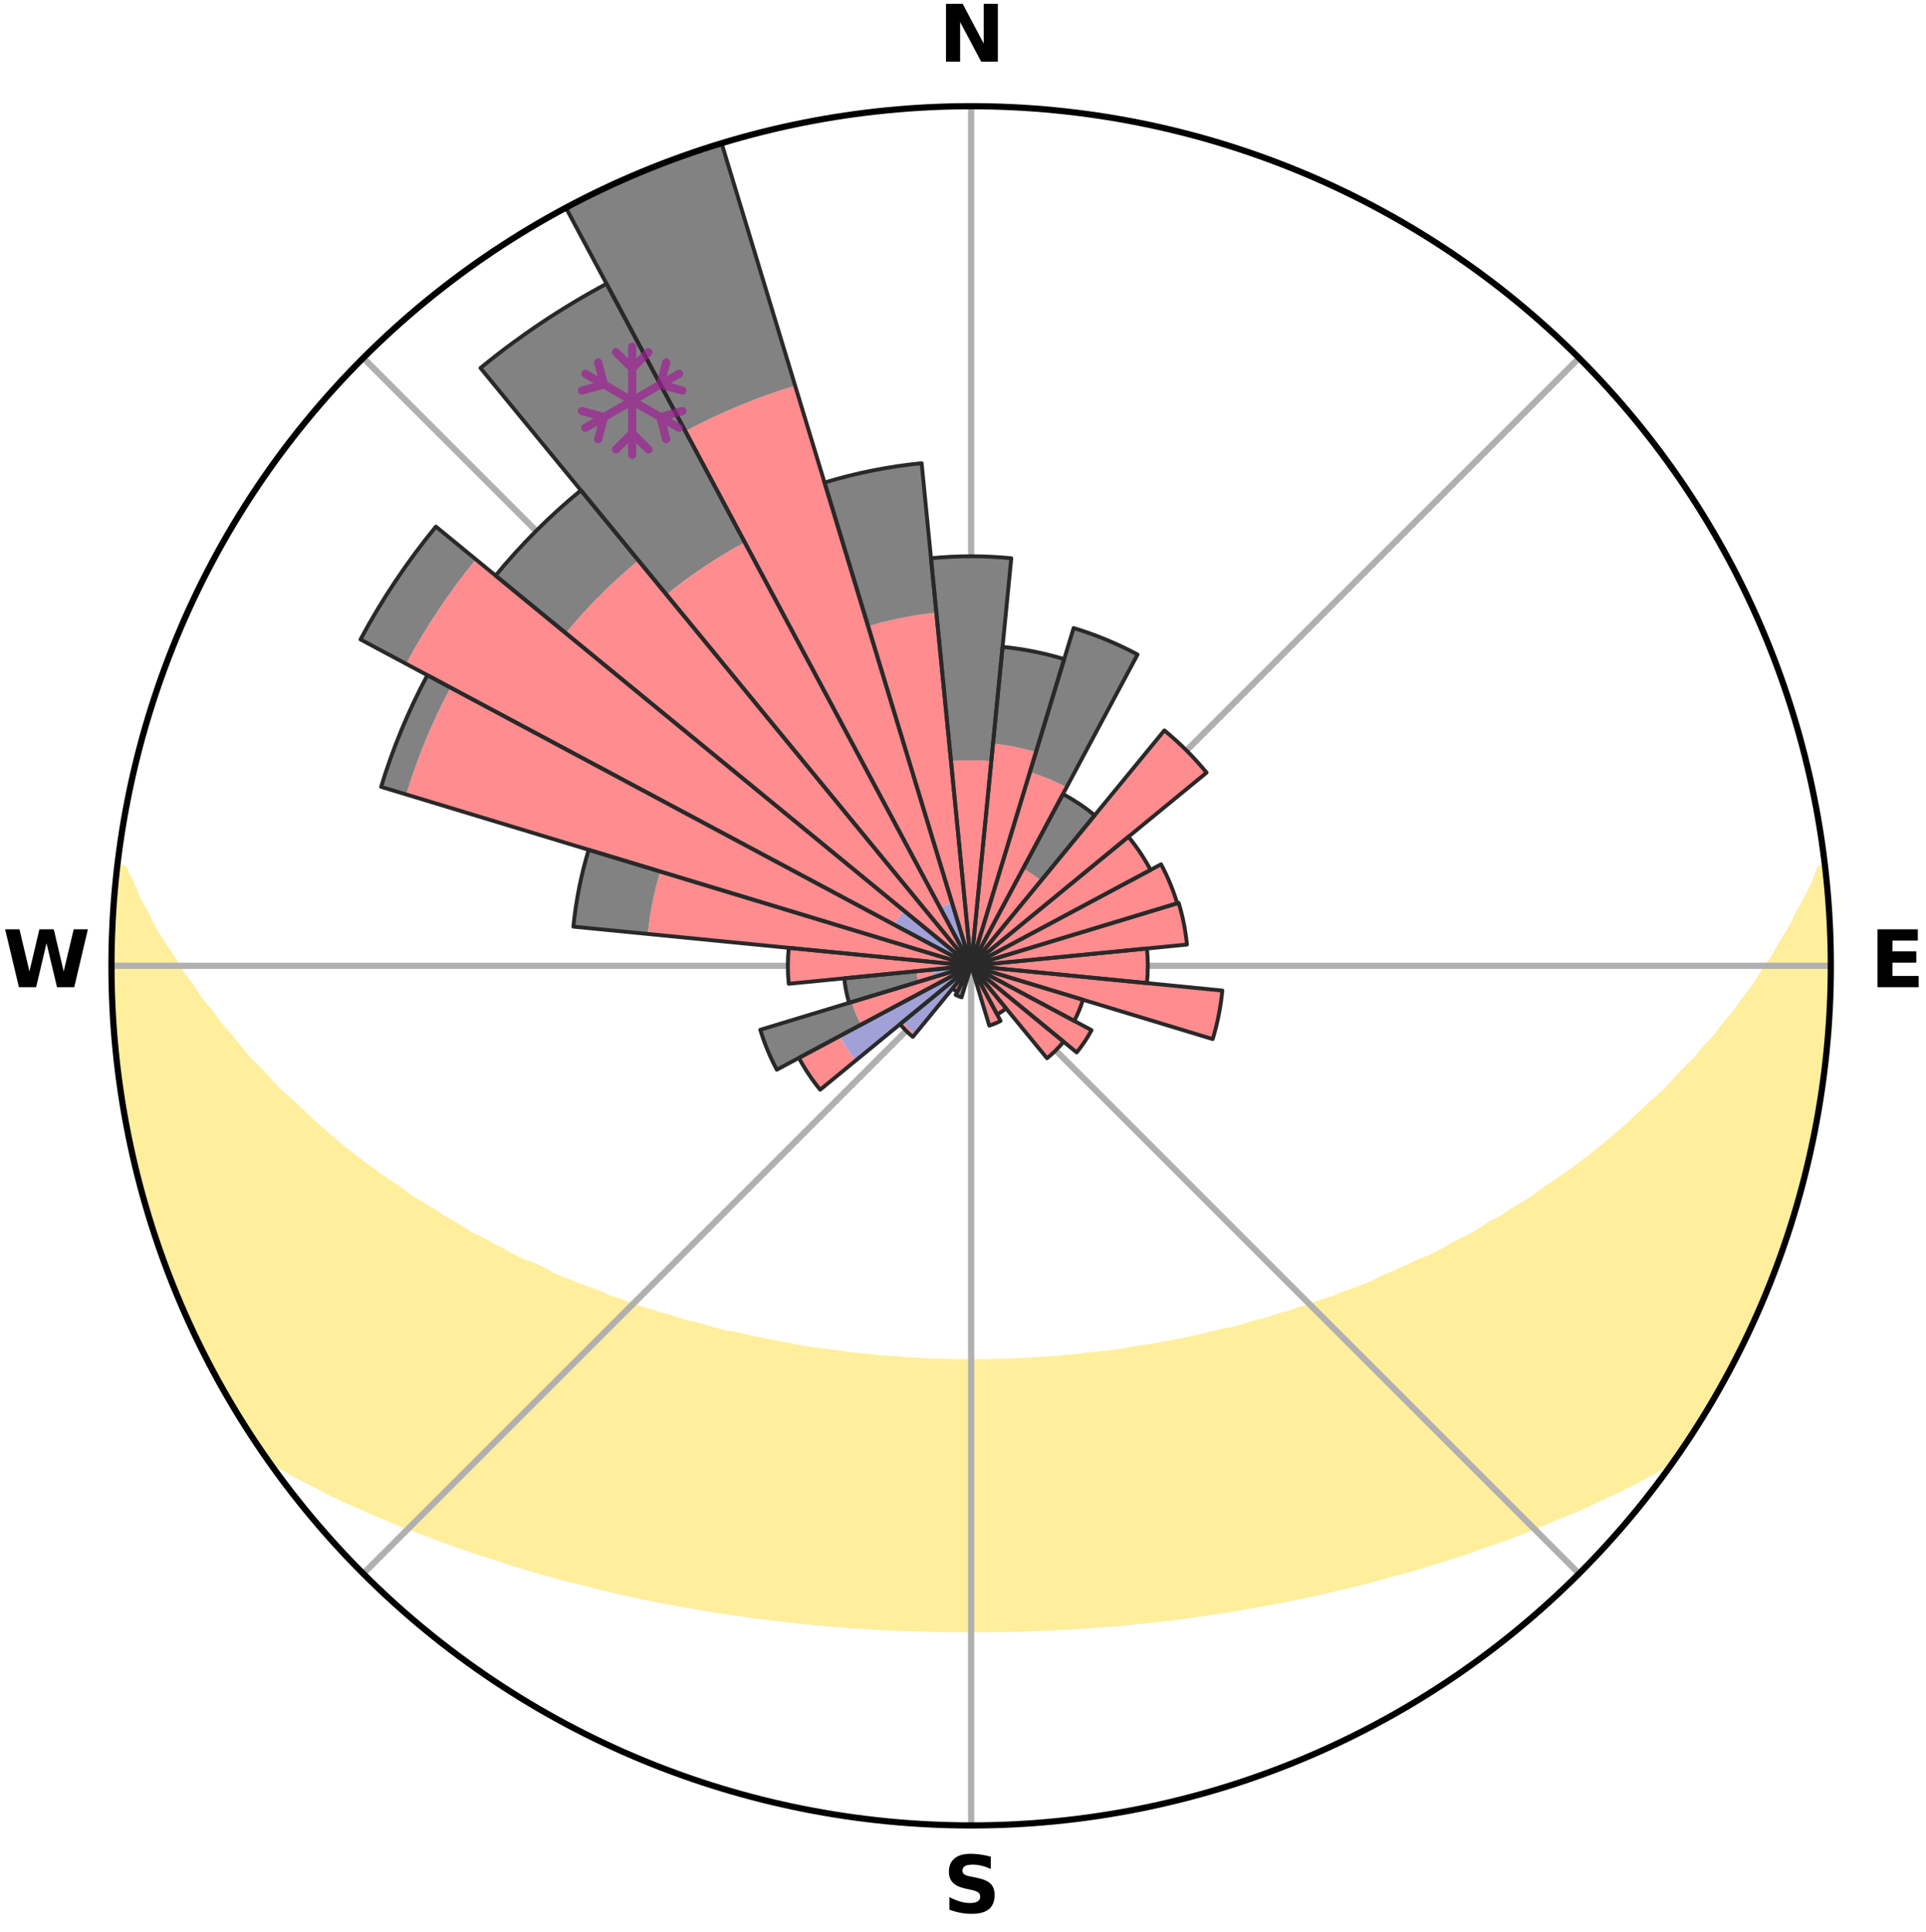 <?xml version="1.0" encoding="utf-8" standalone="no"?>
<!DOCTYPE svg PUBLIC "-//W3C//DTD SVG 1.1//EN"
  "http://www.w3.org/Graphics/SVG/1.1/DTD/svg11.dtd">
<svg xmlns:xlink="http://www.w3.org/1999/xlink" width="248.41pt" height="249.158pt" viewBox="0 0 248.41 249.158" xmlns="http://www.w3.org/2000/svg" version="1.1">
 <title>Ski Rose for Spiazzi di Gromo</title>
 <defs>
  <style type="text/css">*{stroke-linejoin: round; stroke-linecap: butt}</style>
 </defs>
 <g id="figure_1">
  <g id="patch_1">
   <path d="M 0 249.158 
L 248.41 249.158 
L 248.41 0 
L 0 0 
z
" style="fill: #ffffff"/>
  </g>
  <g id="axes_1">
   <g id="patch_2">
    <path d="M 236.135 124.579 
C 236.135 110.018 233.267 95.599 227.695 82.147 
C 222.122 68.695 213.955 56.471 203.659 46.175 
C 193.363 35.879 181.139 27.711 167.687 22.139 
C 154.235 16.567 139.815 13.699 125.255 13.699 
C 110.694 13.699 96.275 16.567 82.823 22.139 
C 69.371 27.711 57.147 35.879 46.851 46.175 
C 36.555 56.471 28.387 68.695 22.815 82.147 
C 17.243 95.599 14.375 110.018 14.375 124.579 
C 14.375 139.14 17.243 153.559 22.815 167.011 
C 28.387 180.463 36.555 192.687 46.851 202.983 
C 57.147 213.279 69.371 221.447 82.823 227.019 
C 96.275 232.591 110.694 235.459 125.255 235.459 
C 139.815 235.459 154.235 232.591 167.687 227.019 
C 181.139 221.447 193.363 213.279 203.659 202.983 
C 213.955 192.687 222.122 180.463 227.695 167.011 
C 233.267 153.559 236.135 139.14 236.135 124.579 
M 125.255 124.579 
C 125.255 124.579 125.255 124.579 125.255 124.579 
C 125.255 124.579 125.255 124.579 125.255 124.579 
C 125.255 124.579 125.255 124.579 125.255 124.579 
C 125.255 124.579 125.255 124.579 125.255 124.579 
C 125.255 124.579 125.255 124.579 125.255 124.579 
C 125.255 124.579 125.255 124.579 125.255 124.579 
C 125.255 124.579 125.255 124.579 125.255 124.579 
C 125.255 124.579 125.255 124.579 125.255 124.579 
C 125.255 124.579 125.255 124.579 125.255 124.579 
C 125.255 124.579 125.255 124.579 125.255 124.579 
C 125.255 124.579 125.255 124.579 125.255 124.579 
C 125.255 124.579 125.255 124.579 125.255 124.579 
C 125.255 124.579 125.255 124.579 125.255 124.579 
C 125.255 124.579 125.255 124.579 125.255 124.579 
C 125.255 124.579 125.255 124.579 125.255 124.579 
C 125.255 124.579 125.255 124.579 125.255 124.579 
z
" style="fill: #ffffff"/>
   </g>
   <g id="PolyCollection_1">
    <defs>
     <path id="m36ef5bcf42" d="M 235.396 -137.128 
L 234.846 -137.065 
L 234.097 -135.059 
L 233.076 -133.065 
L 231.987 -131.107 
L 231.051 -129.198 
L 229.862 -127.318 
L 228.843 -125.483 
L 227.576 -123.686 
L 226.487 -121.928 
L 225.154 -120.217 
L 224.003 -118.539 
L 222.613 -116.917 
L 221.409 -115.32 
L 219.969 -113.788 
L 218.717 -112.275 
L 217.235 -110.833 
L 215.942 -109.403 
L 214.629 -108.014 
L 213.095 -106.708 
L 211.75 -105.403 
L 210.391 -104.14 
L 209.018 -102.916 
L 207.634 -101.733 
L 206.238 -100.591 
L 204.833 -99.488 
L 203.42 -98.425 
L 202 -97.402 
L 200.574 -96.418 
L 199.144 -95.473 
L 197.893 -94.491 
L 196.455 -93.62 
L 195.017 -92.787 
L 193.753 -91.907 
L 192.314 -91.145 
L 191.046 -90.331 
L 189.775 -89.547 
L 188.341 -88.887 
L 187.072 -88.166 
L 185.803 -87.475 
L 184.535 -86.814 
L 183.12 -86.279 
L 181.861 -85.675 
L 180.605 -85.098 
L 179.353 -84.549 
L 178.106 -84.025 
L 176.996 -83.422 
L 175.758 -82.948 
L 174.526 -82.497 
L 173.303 -82.07 
L 172.203 -81.559 
L 170.992 -81.176 
L 169.791 -80.814 
L 168.703 -80.365 
L 167.518 -80.043 
L 166.44 -79.634 
L 165.272 -79.348 
L 164.204 -78.975 
L 163.141 -78.619 
L 162 -78.385 
L 160.949 -78.062 
L 159.903 -77.755 
L 158.862 -77.463 
L 157.758 -77.286 
L 156.732 -77.023 
L 155.711 -76.773 
L 154.695 -76.537 
L 153.686 -76.313 
L 152.682 -76.101 
L 151.684 -75.902 
L 150.693 -75.713 
L 149.707 -75.536 
L 148.727 -75.368 
L 147.754 -75.21 
L 146.786 -75.062 
L 145.823 -74.922 
L 144.895 -74.718 
L 143.942 -74.598 
L 142.994 -74.485 
L 142.052 -74.379 
L 141.114 -74.28 
L 140.182 -74.187 
L 139.269 -74.046 
L 138.344 -73.968 
L 137.423 -73.896 
L 136.516 -73.784 
L 135.601 -73.725 
L 134.69 -73.67 
L 133.783 -73.62 
L 132.882 -73.543 
L 131.979 -73.505 
L 131.078 -73.47 
L 130.181 -73.419 
L 129.283 -73.395 
L 128.387 -73.374 
L 127.492 -73.348 
L 126.597 -73.337 
L 125.702 -73.33 
L 124.808 -73.33 
L 123.913 -73.341 
L 123.018 -73.355 
L 122.123 -73.372 
L 121.228 -73.408 
L 120.33 -73.436 
L 119.431 -73.467 
L 118.534 -73.527 
L 117.631 -73.569 
L 116.726 -73.615 
L 115.825 -73.702 
L 114.916 -73.76 
L 114.002 -73.822 
L 113.085 -73.889 
L 112.177 -74.012 
L 111.254 -74.093 
L 110.326 -74.179 
L 109.393 -74.272 
L 108.476 -74.434 
L 107.536 -74.542 
L 106.59 -74.658 
L 105.639 -74.781 
L 104.682 -74.912 
L 103.72 -75.052 
L 102.751 -75.2 
L 101.816 -75.439 
L 100.839 -75.609 
L 99.856 -75.789 
L 98.867 -75.979 
L 97.872 -76.181 
L 96.872 -76.394 
L 95.865 -76.619 
L 94.853 -76.857 
L 93.77 -77.011 
L 92.743 -77.274 
L 91.711 -77.552 
L 90.673 -77.844 
L 89.63 -78.152 
L 88.501 -78.373 
L 87.445 -78.712 
L 86.385 -79.068 
L 85.228 -79.337 
L 84.156 -79.728 
L 82.981 -80.032 
L 81.9 -80.461 
L 80.708 -80.803 
L 79.618 -81.271 
L 78.411 -81.655 
L 77.315 -82.165 
L 76.095 -82.592 
L 74.867 -83.043 
L 73.633 -83.517 
L 72.392 -84.016 
L 71.145 -84.54 
L 70.034 -85.191 
L 68.782 -85.766 
L 67.378 -86.271 
L 66.116 -86.903 
L 64.851 -87.564 
L 63.586 -88.253 
L 62.32 -88.972 
L 60.89 -89.632 
L 59.622 -90.413 
L 58.357 -91.225 
L 56.922 -91.986 
L 55.661 -92.863 
L 54.227 -93.695 
L 52.793 -94.564 
L 51.545 -95.544 
L 50.118 -96.487 
L 48.696 -97.468 
L 47.279 -98.489 
L 45.87 -99.549 
L 44.468 -100.649 
L 43.075 -101.789 
L 41.694 -102.969 
L 40.324 -104.189 
L 38.968 -105.45 
L 37.626 -106.751 
L 36.095 -108.054 
L 34.786 -109.44 
L 33.496 -110.866 
L 32.016 -112.304 
L 30.767 -113.814 
L 29.541 -115.363 
L 28.128 -116.935 
L 26.952 -118.567 
L 25.593 -120.228 
L 24.474 -121.94 
L 23.175 -123.688 
L 22.12 -125.479 
L 20.891 -127.312 
L 19.704 -129.188 
L 18.768 -131.092 
L 17.677 -133.046 
L 16.846 -135.018 
L 15.894 -137.039 
L 15.1 -137.13 
L 15.1 -137.13 
L 14.962 -135.199 
L 14.734 -133.277 
L 14.662 -131.343 
L 14.5 -129.415 
L 14.432 -127.481 
L 14.457 -125.546 
L 14.395 -123.612 
L 14.485 -121.678 
L 14.488 -119.743 
L 14.642 -117.814 
L 14.826 -115.888 
L 14.927 -113.956 
L 15.105 -112.029 
L 15.38 -110.114 
L 15.757 -108.214 
L 15.913 -106.282 
L 16.279 -104.382 
L 16.673 -102.488 
L 17.097 -100.601 
L 17.455 -98.699 
L 17.94 -96.826 
L 18.455 -94.961 
L 19 -93.105 
L 19.574 -91.258 
L 20.178 -89.421 
L 20.812 -87.594 
L 21.398 -85.748 
L 22.093 -83.943 
L 22.82 -82.149 
L 23.578 -80.369 
L 24.368 -78.602 
L 25.192 -76.851 
L 26.048 -75.116 
L 26.939 -73.399 
L 27.831 -71.682 
L 28.754 -69.981 
L 29.727 -68.309 
L 30.725 -66.651 
L 31.764 -65.019 
L 32.834 -63.407 
L 33.879 -61.778 
L 35.521 -60.572 
L 37.343 -59.528 
L 39.184 -58.534 
L 41.041 -57.592 
L 42.841 -56.643 
L 44.705 -55.783 
L 46.572 -54.967 
L 48.377 -54.133 
L 50.234 -53.387 
L 52.033 -52.624 
L 53.882 -51.949 
L 55.67 -51.252 
L 57.452 -50.586 
L 59.228 -49.95 
L 60.997 -49.343 
L 62.758 -48.764 
L 64.511 -48.213 
L 66.213 -47.635 
L 67.95 -47.136 
L 69.643 -46.614 
L 71.362 -46.165 
L 73.036 -45.686 
L 74.737 -45.282 
L 76.399 -44.853 
L 78.05 -44.441 
L 79.697 -44.056 
L 81.333 -43.686 
L 82.965 -43.34 
L 84.585 -43.008 
L 86.201 -42.7 
L 87.805 -42.404 
L 89.405 -42.131 
L 90.994 -41.867 
L 92.563 -41.585 
L 94.14 -41.359 
L 95.708 -41.142 
L 97.259 -40.908 
L 98.816 -40.725 
L 100.356 -40.522 
L 101.898 -40.359 
L 103.429 -40.184 
L 104.955 -40.023 
L 106.483 -39.904 
L 108 -39.77 
L 109.514 -39.648 
L 111.027 -39.555 
L 112.533 -39.458 
L 114.037 -39.373 
L 115.539 -39.301 
L 117.039 -39.255 
L 118.536 -39.205 
L 120.031 -39.167 
L 121.525 -39.14 
L 123.017 -39.124 
L 124.509 -39.119 
L 126.001 -39.119 
L 127.493 -39.126 
L 128.985 -39.142 
L 130.479 -39.17 
L 131.975 -39.196 
L 133.472 -39.245 
L 134.971 -39.306 
L 136.472 -39.379 
L 137.975 -39.464 
L 139.484 -39.548 
L 140.994 -39.657 
L 142.508 -39.778 
L 144.031 -39.886 
L 145.553 -40.033 
L 147.078 -40.194 
L 148.615 -40.346 
L 150.15 -40.534 
L 151.701 -40.703 
L 153.246 -40.921 
L 154.808 -41.125 
L 156.364 -41.374 
L 157.941 -41.599 
L 159.523 -41.847 
L 161.097 -42.147 
L 162.697 -42.42 
L 164.301 -42.718 
L 165.916 -43.025 
L 167.536 -43.359 
L 169.167 -43.703 
L 170.802 -44.075 
L 172.449 -44.46 
L 174.099 -44.873 
L 175.79 -45.255 
L 177.46 -45.705 
L 179.134 -46.185 
L 180.852 -46.635 
L 182.58 -47.108 
L 184.281 -47.655 
L 186.026 -48.179 
L 187.78 -48.73 
L 189.542 -49.308 
L 191.262 -49.971 
L 193.089 -50.551 
L 194.872 -51.217 
L 196.662 -51.915 
L 198.456 -52.645 
L 200.254 -53.408 
L 202.109 -54.155 
L 203.975 -54.933 
L 205.781 -55.803 
L 207.643 -56.663 
L 209.509 -57.56 
L 211.362 -58.507 
L 213.206 -59.498 
L 215.024 -60.547 
L 216.631 -61.778 
L 217.68 -63.404 
L 218.755 -65.013 
L 219.77 -66.66 
L 220.761 -68.322 
L 221.745 -69.988 
L 222.693 -71.674 
L 223.485 -73.444 
L 224.361 -75.167 
L 225.322 -76.849 
L 226.092 -78.625 
L 226.923 -80.373 
L 227.683 -82.152 
L 228.348 -83.97 
L 229.067 -85.765 
L 229.739 -87.579 
L 230.363 -89.41 
L 230.942 -91.256 
L 231.536 -93.097 
L 232.016 -94.972 
L 232.571 -96.825 
L 233.014 -98.708 
L 233.493 -100.583 
L 233.802 -102.495 
L 234.245 -104.379 
L 234.467 -106.303 
L 234.828 -108.203 
L 235.124 -110.114 
L 235.409 -112.029 
L 235.472 -113.966 
L 235.679 -115.888 
L 235.848 -117.815 
L 235.966 -119.745 
L 236.063 -121.677 
L 236.124 -123.612 
L 235.967 -125.545 
L 235.959 -127.478 
L 235.904 -129.41 
L 235.829 -131.342 
L 235.722 -133.273 
L 235.568 -135.201 
L 235.396 -137.128 
z
" style="stroke: #ffee9c"/>
    </defs>
    <g clip-path="url(#p65baa98f16)">
     <use xlink:href="#m36ef5bcf42" x="0" y="249.158" style="fill: #ffee9c; stroke: #ffee9c"/>
    </g>
   </g>
   <g id="matplotlib.axis_1">
    <g id="xtick_1">
     <g id="line2d_1">
      <path d="M 125.255 124.579 
L 125.255 13.699 
" clip-path="url(#p65baa98f16)" style="fill: none; stroke: #b0b0b0; stroke-width: 0.8; stroke-linecap: square"/>
     </g>
     <g id="text_1">
      <!-- N -->
      <g transform="translate(121.07 7.958) scale(0.1 -0.1)">
       <defs>
        <path id="DejaVuSans-Bold-4e" d="M 588 4666 
L 1931 4666 
L 3628 1466 
L 3628 4666 
L 4769 4666 
L 4769 0 
L 3425 0 
L 1728 3200 
L 1728 0 
L 588 0 
L 588 4666 
z
" transform="scale(0.016)"/>
       </defs>
       <use xlink:href="#DejaVuSans-Bold-4e"/>
      </g>
     </g>
    </g>
    <g id="xtick_2">
     <g id="line2d_2">
      <path d="M 125.255 124.579 
L 203.659 46.175 
" clip-path="url(#p65baa98f16)" style="fill: none; stroke: #b0b0b0; stroke-width: 0.8; stroke-linecap: square"/>
     </g>
    </g>
    <g id="xtick_3">
     <g id="line2d_3">
      <path d="M 125.255 124.579 
L 236.135 124.579 
" clip-path="url(#p65baa98f16)" style="fill: none; stroke: #b0b0b0; stroke-width: 0.8; stroke-linecap: square"/>
     </g>
     <g id="text_2">
      <!-- E -->
      <g transform="translate(241.219 127.338) scale(0.1 -0.1)">
       <defs>
        <path id="DejaVuSans-Bold-45" d="M 588 4666 
L 3834 4666 
L 3834 3756 
L 1791 3756 
L 1791 2888 
L 3713 2888 
L 3713 1978 
L 1791 1978 
L 1791 909 
L 3903 909 
L 3903 0 
L 588 0 
L 588 4666 
z
" transform="scale(0.016)"/>
       </defs>
       <use xlink:href="#DejaVuSans-Bold-45"/>
      </g>
     </g>
    </g>
    <g id="xtick_4">
     <g id="line2d_4">
      <path d="M 125.255 124.579 
L 203.659 202.983 
" clip-path="url(#p65baa98f16)" style="fill: none; stroke: #b0b0b0; stroke-width: 0.8; stroke-linecap: square"/>
     </g>
    </g>
    <g id="xtick_5">
     <g id="line2d_5">
      <path d="M 125.255 124.579 
L 125.255 235.459 
" clip-path="url(#p65baa98f16)" style="fill: none; stroke: #b0b0b0; stroke-width: 0.8; stroke-linecap: square"/>
     </g>
     <g id="text_3">
      <!-- S -->
      <g transform="translate(121.654 246.718) scale(0.1 -0.1)">
       <defs>
        <path id="DejaVuSans-Bold-53" d="M 3834 4519 
L 3834 3531 
Q 3450 3703 3084 3790 
Q 2719 3878 2394 3878 
Q 1963 3878 1756 3759 
Q 1550 3641 1550 3391 
Q 1550 3203 1689 3098 
Q 1828 2994 2194 2919 
L 2706 2816 
Q 3484 2659 3812 2340 
Q 4141 2022 4141 1434 
Q 4141 663 3683 286 
Q 3225 -91 2284 -91 
Q 1841 -91 1394 -6 
Q 947 78 500 244 
L 500 1259 
Q 947 1022 1364 901 
Q 1781 781 2169 781 
Q 2563 781 2772 912 
Q 2981 1044 2981 1288 
Q 2981 1506 2839 1625 
Q 2697 1744 2272 1838 
L 1806 1941 
Q 1106 2091 782 2419 
Q 459 2747 459 3303 
Q 459 4000 909 4375 
Q 1359 4750 2203 4750 
Q 2588 4750 2994 4692 
Q 3400 4634 3834 4519 
z
" transform="scale(0.016)"/>
       </defs>
       <use xlink:href="#DejaVuSans-Bold-53"/>
      </g>
     </g>
    </g>
    <g id="xtick_6">
     <g id="line2d_6">
      <path d="M 125.255 124.579 
L 46.851 202.983 
" clip-path="url(#p65baa98f16)" style="fill: none; stroke: #b0b0b0; stroke-width: 0.8; stroke-linecap: square"/>
     </g>
    </g>
    <g id="xtick_7">
     <g id="line2d_7">
      <path d="M 125.255 124.579 
L 14.375 124.579 
" clip-path="url(#p65baa98f16)" style="fill: none; stroke: #b0b0b0; stroke-width: 0.8; stroke-linecap: square"/>
     </g>
     <g id="text_4">
      <!-- W -->
      <g transform="translate(0.36 127.338) scale(0.1 -0.1)">
       <defs>
        <path id="DejaVuSans-Bold-57" d="M 191 4666 
L 1344 4666 
L 2150 1275 
L 2950 4666 
L 4109 4666 
L 4909 1275 
L 5716 4666 
L 6859 4666 
L 5759 0 
L 4372 0 
L 3525 3547 
L 2688 0 
L 1300 0 
L 191 4666 
z
" transform="scale(0.016)"/>
       </defs>
       <use xlink:href="#DejaVuSans-Bold-57"/>
      </g>
     </g>
    </g>
    <g id="xtick_8">
     <g id="line2d_8">
      <path d="M 125.255 124.579 
L 46.851 46.175 
" clip-path="url(#p65baa98f16)" style="fill: none; stroke: #b0b0b0; stroke-width: 0.8; stroke-linecap: square"/>
     </g>
    </g>
   </g>
   <g id="matplotlib.axis_2"/>
   <g id="patch_3">
    <path d="M 125.255 124.579 
C 125.255 124.579 125.255 124.579 125.255 124.579 
C 125.255 124.579 125.255 124.579 125.255 124.579 
L 125.255 124.579 
C 125.255 124.579 125.255 124.579 125.255 124.579 
C 125.255 124.579 125.255 124.579 125.255 124.579 
z
" clip-path="url(#p65baa98f16)" style="fill: #d9d9d9"/>
   </g>
   <g id="patch_4">
    <path d="M 125.255 124.579 
C 125.255 124.579 125.255 124.579 125.255 124.579 
C 125.255 124.579 125.255 124.579 125.255 124.579 
L 125.255 124.579 
C 125.255 124.579 125.255 124.579 125.255 124.579 
C 125.255 124.579 125.255 124.579 125.255 124.579 
z
" clip-path="url(#p65baa98f16)" style="fill: #d9d9d9"/>
   </g>
   <g id="patch_5">
    <path d="M 125.255 124.579 
C 125.255 124.579 125.255 124.579 125.255 124.579 
C 125.255 124.579 125.255 124.579 125.255 124.579 
L 125.255 124.579 
C 125.255 124.579 125.255 124.579 125.255 124.579 
C 125.255 124.579 125.255 124.579 125.255 124.579 
z
" clip-path="url(#p65baa98f16)" style="fill: #d9d9d9"/>
   </g>
   <g id="patch_6">
    <path d="M 125.255 124.579 
C 125.255 124.579 125.255 124.579 125.255 124.579 
C 125.255 124.579 125.255 124.579 125.255 124.579 
L 125.255 124.579 
C 125.255 124.579 125.255 124.579 125.255 124.579 
C 125.255 124.579 125.255 124.579 125.255 124.579 
z
" clip-path="url(#p65baa98f16)" style="fill: #d9d9d9"/>
   </g>
   <g id="patch_7">
    <path d="M 125.255 124.579 
C 125.255 124.579 125.255 124.579 125.255 124.579 
C 125.255 124.579 125.255 124.579 125.255 124.579 
L 125.255 124.579 
C 125.255 124.579 125.255 124.579 125.255 124.579 
C 125.255 124.579 125.255 124.579 125.255 124.579 
z
" clip-path="url(#p65baa98f16)" style="fill: #d9d9d9"/>
   </g>
   <g id="patch_8">
    <path d="M 125.255 124.579 
C 125.255 124.579 125.255 124.579 125.255 124.579 
C 125.255 124.579 125.255 124.579 125.255 124.579 
L 125.255 124.579 
C 125.255 124.579 125.255 124.579 125.255 124.579 
C 125.255 124.579 125.255 124.579 125.255 124.579 
z
" clip-path="url(#p65baa98f16)" style="fill: #d9d9d9"/>
   </g>
   <g id="patch_9">
    <path d="M 125.255 124.579 
C 125.255 124.579 125.255 124.579 125.255 124.579 
C 125.255 124.579 125.255 124.579 125.255 124.579 
L 125.255 124.579 
C 125.255 124.579 125.255 124.579 125.255 124.579 
C 125.255 124.579 125.255 124.579 125.255 124.579 
z
" clip-path="url(#p65baa98f16)" style="fill: #d9d9d9"/>
   </g>
   <g id="patch_10">
    <path d="M 125.255 124.579 
C 125.255 124.579 125.255 124.579 125.255 124.579 
C 125.255 124.579 125.255 124.579 125.255 124.579 
L 125.255 124.579 
C 125.255 124.579 125.255 124.579 125.255 124.579 
C 125.255 124.579 125.255 124.579 125.255 124.579 
z
" clip-path="url(#p65baa98f16)" style="fill: #d9d9d9"/>
   </g>
   <g id="patch_11">
    <path d="M 125.255 124.579 
C 125.255 124.579 125.255 124.579 125.255 124.579 
C 125.255 124.579 125.255 124.579 125.255 124.579 
L 125.255 124.579 
C 125.255 124.579 125.255 124.579 125.255 124.579 
C 125.255 124.579 125.255 124.579 125.255 124.579 
z
" clip-path="url(#p65baa98f16)" style="fill: #d9d9d9"/>
   </g>
   <g id="patch_12">
    <path d="M 125.255 124.579 
C 125.255 124.579 125.255 124.579 125.255 124.579 
C 125.255 124.579 125.255 124.579 125.255 124.579 
L 125.255 124.579 
C 125.255 124.579 125.255 124.579 125.255 124.579 
C 125.255 124.579 125.255 124.579 125.255 124.579 
z
" clip-path="url(#p65baa98f16)" style="fill: #d9d9d9"/>
   </g>
   <g id="patch_13">
    <path d="M 125.255 124.579 
C 125.255 124.579 125.255 124.579 125.255 124.579 
C 125.255 124.579 125.255 124.579 125.255 124.579 
L 125.255 124.579 
C 125.255 124.579 125.255 124.579 125.255 124.579 
C 125.255 124.579 125.255 124.579 125.255 124.579 
z
" clip-path="url(#p65baa98f16)" style="fill: #d9d9d9"/>
   </g>
   <g id="patch_14">
    <path d="M 125.255 124.579 
C 125.255 124.579 125.255 124.579 125.255 124.579 
C 125.255 124.579 125.255 124.579 125.255 124.579 
L 125.255 124.579 
C 125.255 124.579 125.255 124.579 125.255 124.579 
C 125.255 124.579 125.255 124.579 125.255 124.579 
z
" clip-path="url(#p65baa98f16)" style="fill: #d9d9d9"/>
   </g>
   <g id="patch_15">
    <path d="M 125.255 124.579 
C 125.255 124.579 125.255 124.579 125.255 124.579 
C 125.255 124.579 125.255 124.579 125.255 124.579 
L 125.255 124.579 
C 125.255 124.579 125.255 124.579 125.255 124.579 
C 125.255 124.579 125.255 124.579 125.255 124.579 
z
" clip-path="url(#p65baa98f16)" style="fill: #d9d9d9"/>
   </g>
   <g id="patch_16">
    <path d="M 125.255 124.579 
C 125.255 124.579 125.255 124.579 125.255 124.579 
C 125.255 124.579 125.255 124.579 125.255 124.579 
L 125.255 124.579 
C 125.255 124.579 125.255 124.579 125.255 124.579 
C 125.255 124.579 125.255 124.579 125.255 124.579 
z
" clip-path="url(#p65baa98f16)" style="fill: #d9d9d9"/>
   </g>
   <g id="patch_17">
    <path d="M 125.255 124.579 
C 125.255 124.579 125.255 124.579 125.255 124.579 
C 125.255 124.579 125.255 124.579 125.255 124.579 
L 125.255 124.579 
C 125.255 124.579 125.255 124.579 125.255 124.579 
C 125.255 124.579 125.255 124.579 125.255 124.579 
z
" clip-path="url(#p65baa98f16)" style="fill: #d9d9d9"/>
   </g>
   <g id="patch_18">
    <path d="M 125.255 124.579 
C 125.255 124.579 125.255 124.579 125.255 124.579 
C 125.255 124.579 125.255 124.579 125.255 124.579 
L 125.255 124.579 
C 125.255 124.579 125.255 124.579 125.255 124.579 
C 125.255 124.579 125.255 124.579 125.255 124.579 
z
" clip-path="url(#p65baa98f16)" style="fill: #d9d9d9"/>
   </g>
   <g id="patch_19">
    <path d="M 125.255 124.579 
C 125.255 124.579 125.255 124.579 125.255 124.579 
C 125.255 124.579 125.255 124.579 125.255 124.579 
L 125.255 124.579 
C 125.255 124.579 125.255 124.579 125.255 124.579 
C 125.255 124.579 125.255 124.579 125.255 124.579 
z
" clip-path="url(#p65baa98f16)" style="fill: #d9d9d9"/>
   </g>
   <g id="patch_20">
    <path d="M 125.255 124.579 
C 125.255 124.579 125.255 124.579 125.255 124.579 
C 125.255 124.579 125.255 124.579 125.255 124.579 
L 125.255 124.579 
C 125.255 124.579 125.255 124.579 125.255 124.579 
C 125.255 124.579 125.255 124.579 125.255 124.579 
z
" clip-path="url(#p65baa98f16)" style="fill: #d9d9d9"/>
   </g>
   <g id="patch_21">
    <path d="M 125.255 124.579 
C 125.255 124.579 125.255 124.579 125.255 124.579 
C 125.255 124.579 125.255 124.579 125.255 124.579 
L 125.255 124.579 
C 125.255 124.579 125.255 124.579 125.255 124.579 
C 125.255 124.579 125.255 124.579 125.255 124.579 
z
" clip-path="url(#p65baa98f16)" style="fill: #d9d9d9"/>
   </g>
   <g id="patch_22">
    <path d="M 125.255 124.579 
C 125.255 124.579 125.255 124.579 125.255 124.579 
C 125.255 124.579 125.255 124.579 125.255 124.579 
L 125.255 124.579 
C 125.255 124.579 125.255 124.579 125.255 124.579 
C 125.255 124.579 125.255 124.579 125.255 124.579 
z
" clip-path="url(#p65baa98f16)" style="fill: #d9d9d9"/>
   </g>
   <g id="patch_23">
    <path d="M 125.255 124.579 
C 125.255 124.579 125.255 124.579 125.255 124.579 
C 125.255 124.579 125.255 124.579 125.255 124.579 
L 125.255 124.579 
C 125.255 124.579 125.255 124.579 125.255 124.579 
C 125.255 124.579 125.255 124.579 125.255 124.579 
z
" clip-path="url(#p65baa98f16)" style="fill: #d9d9d9"/>
   </g>
   <g id="patch_24">
    <path d="M 125.255 124.579 
C 125.255 124.579 125.255 124.579 125.255 124.579 
C 125.255 124.579 125.255 124.579 125.255 124.579 
L 125.255 124.579 
C 125.255 124.579 125.255 124.579 125.255 124.579 
C 125.255 124.579 125.255 124.579 125.255 124.579 
z
" clip-path="url(#p65baa98f16)" style="fill: #d9d9d9"/>
   </g>
   <g id="patch_25">
    <path d="M 125.255 124.579 
C 125.255 124.579 125.255 124.579 125.255 124.579 
C 125.255 124.579 125.255 124.579 125.255 124.579 
L 125.255 124.579 
C 125.255 124.579 125.255 124.579 125.255 124.579 
C 125.255 124.579 125.255 124.579 125.255 124.579 
z
" clip-path="url(#p65baa98f16)" style="fill: #d9d9d9"/>
   </g>
   <g id="patch_26">
    <path d="M 125.255 124.579 
C 125.255 124.579 125.255 124.579 125.255 124.579 
C 125.255 124.579 125.255 124.579 125.255 124.579 
L 125.255 124.579 
C 125.255 124.579 125.255 124.579 125.255 124.579 
C 125.255 124.579 125.255 124.579 125.255 124.579 
z
" clip-path="url(#p65baa98f16)" style="fill: #d9d9d9"/>
   </g>
   <g id="patch_27">
    <path d="M 125.255 124.579 
C 125.255 124.579 125.255 124.579 125.255 124.579 
C 125.255 124.579 125.255 124.579 125.255 124.579 
L 125.255 124.579 
C 125.255 124.579 125.255 124.579 125.255 124.579 
C 125.255 124.579 125.255 124.579 125.255 124.579 
z
" clip-path="url(#p65baa98f16)" style="fill: #d9d9d9"/>
   </g>
   <g id="patch_28">
    <path d="M 125.255 124.579 
C 125.255 124.579 125.255 124.579 125.255 124.579 
C 125.255 124.579 125.255 124.579 125.255 124.579 
L 125.255 124.579 
C 125.255 124.579 125.255 124.579 125.255 124.579 
C 125.255 124.579 125.255 124.579 125.255 124.579 
z
" clip-path="url(#p65baa98f16)" style="fill: #d9d9d9"/>
   </g>
   <g id="patch_29">
    <path d="M 125.255 124.579 
C 125.255 124.579 125.255 124.579 125.255 124.579 
C 125.255 124.579 125.255 124.579 125.255 124.579 
L 125.255 124.579 
C 125.255 124.579 125.255 124.579 125.255 124.579 
C 125.255 124.579 125.255 124.579 125.255 124.579 
z
" clip-path="url(#p65baa98f16)" style="fill: #d9d9d9"/>
   </g>
   <g id="patch_30">
    <path d="M 125.255 124.579 
C 125.255 124.579 125.255 124.579 125.255 124.579 
C 125.255 124.579 125.255 124.579 125.255 124.579 
L 125.255 124.579 
C 125.255 124.579 125.255 124.579 125.255 124.579 
C 125.255 124.579 125.255 124.579 125.255 124.579 
z
" clip-path="url(#p65baa98f16)" style="fill: #d9d9d9"/>
   </g>
   <g id="patch_31">
    <path d="M 125.255 124.579 
C 125.255 124.579 125.255 124.579 125.255 124.579 
C 125.255 124.579 125.255 124.579 125.255 124.579 
L 125.255 124.579 
C 125.255 124.579 125.255 124.579 125.255 124.579 
C 125.255 124.579 125.255 124.579 125.255 124.579 
z
" clip-path="url(#p65baa98f16)" style="fill: #d9d9d9"/>
   </g>
   <g id="patch_32">
    <path d="M 125.255 124.579 
C 125.255 124.579 125.255 124.579 125.255 124.579 
C 125.255 124.579 125.255 124.579 125.255 124.579 
L 125.255 124.579 
C 125.255 124.579 125.255 124.579 125.255 124.579 
C 125.255 124.579 125.255 124.579 125.255 124.579 
z
" clip-path="url(#p65baa98f16)" style="fill: #d9d9d9"/>
   </g>
   <g id="patch_33">
    <path d="M 125.255 124.579 
C 125.255 124.579 125.255 124.579 125.255 124.579 
C 125.255 124.579 125.255 124.579 125.255 124.579 
L 125.255 124.579 
C 125.255 124.579 125.255 124.579 125.255 124.579 
C 125.255 124.579 125.255 124.579 125.255 124.579 
z
" clip-path="url(#p65baa98f16)" style="fill: #d9d9d9"/>
   </g>
   <g id="patch_34">
    <path d="M 125.255 124.579 
C 125.255 124.579 125.255 124.579 125.255 124.579 
C 125.255 124.579 125.255 124.579 125.255 124.579 
L 125.255 124.579 
C 125.255 124.579 125.255 124.579 125.255 124.579 
C 125.255 124.579 125.255 124.579 125.255 124.579 
z
" clip-path="url(#p65baa98f16)" style="fill: #d9d9d9"/>
   </g>
   <g id="patch_35">
    <path d="M 125.255 124.579 
C 125.255 124.579 125.255 124.579 125.255 124.579 
C 125.255 124.579 125.255 124.579 125.255 124.579 
L 125.255 124.579 
C 125.255 124.579 125.255 124.579 125.255 124.579 
C 125.255 124.579 125.255 124.579 125.255 124.579 
z
" clip-path="url(#p65baa98f16)" style="fill: #a1a1d8"/>
   </g>
   <g id="patch_36">
    <path d="M 125.255 124.579 
C 125.255 124.579 125.255 124.579 125.255 124.579 
C 125.255 124.579 125.255 124.579 125.255 124.579 
L 125.255 124.579 
C 125.255 124.579 125.255 124.579 125.255 124.579 
C 125.255 124.579 125.255 124.579 125.255 124.579 
z
" clip-path="url(#p65baa98f16)" style="fill: #a1a1d8"/>
   </g>
   <g id="patch_37">
    <path d="M 125.255 124.579 
C 125.255 124.579 125.255 124.579 125.255 124.579 
C 125.255 124.579 125.255 124.579 125.255 124.579 
L 125.255 124.579 
C 125.255 124.579 125.255 124.579 125.255 124.579 
C 125.255 124.579 125.255 124.579 125.255 124.579 
z
" clip-path="url(#p65baa98f16)" style="fill: #a1a1d8"/>
   </g>
   <g id="patch_38">
    <path d="M 125.255 124.579 
C 125.255 124.579 125.255 124.579 125.255 124.579 
C 125.255 124.579 125.255 124.579 125.255 124.579 
L 125.255 124.579 
C 125.255 124.579 125.255 124.579 125.255 124.579 
C 125.255 124.579 125.255 124.579 125.255 124.579 
z
" clip-path="url(#p65baa98f16)" style="fill: #a1a1d8"/>
   </g>
   <g id="patch_39">
    <path d="M 125.255 124.579 
C 125.255 124.579 125.255 124.579 125.255 124.579 
C 125.255 124.579 125.255 124.579 125.255 124.579 
L 125.255 124.579 
C 125.255 124.579 125.255 124.579 125.255 124.579 
C 125.255 124.579 125.255 124.579 125.255 124.579 
z
" clip-path="url(#p65baa98f16)" style="fill: #a1a1d8"/>
   </g>
   <g id="patch_40">
    <path d="M 125.255 124.579 
C 125.255 124.579 125.255 124.579 125.255 124.579 
C 125.255 124.579 125.255 124.579 125.255 124.579 
L 125.255 124.579 
C 125.255 124.579 125.255 124.579 125.255 124.579 
C 125.255 124.579 125.255 124.579 125.255 124.579 
z
" clip-path="url(#p65baa98f16)" style="fill: #a1a1d8"/>
   </g>
   <g id="patch_41">
    <path d="M 125.255 124.579 
C 125.255 124.579 125.255 124.579 125.255 124.579 
C 125.255 124.579 125.255 124.579 125.255 124.579 
L 125.255 124.579 
C 125.255 124.579 125.255 124.579 125.255 124.579 
C 125.255 124.579 125.255 124.579 125.255 124.579 
z
" clip-path="url(#p65baa98f16)" style="fill: #a1a1d8"/>
   </g>
   <g id="patch_42">
    <path d="M 125.255 124.579 
C 125.255 124.579 125.255 124.579 125.255 124.579 
C 125.255 124.579 125.255 124.579 125.255 124.579 
L 125.255 124.579 
C 125.255 124.579 125.255 124.579 125.255 124.579 
C 125.255 124.579 125.255 124.579 125.255 124.579 
z
" clip-path="url(#p65baa98f16)" style="fill: #a1a1d8"/>
   </g>
   <g id="patch_43">
    <path d="M 125.255 124.579 
C 125.255 124.579 125.255 124.579 125.255 124.579 
C 125.255 124.579 125.255 124.579 125.255 124.579 
L 125.255 124.579 
C 125.255 124.579 125.255 124.579 125.255 124.579 
C 125.255 124.579 125.255 124.579 125.255 124.579 
z
" clip-path="url(#p65baa98f16)" style="fill: #a1a1d8"/>
   </g>
   <g id="patch_44">
    <path d="M 125.255 124.579 
C 125.255 124.579 125.255 124.579 125.255 124.579 
C 125.255 124.579 125.255 124.579 125.255 124.579 
L 125.255 124.579 
C 125.255 124.579 125.255 124.579 125.255 124.579 
C 125.255 124.579 125.255 124.579 125.255 124.579 
z
" clip-path="url(#p65baa98f16)" style="fill: #a1a1d8"/>
   </g>
   <g id="patch_45">
    <path d="M 125.255 124.579 
C 125.255 124.579 125.255 124.579 125.255 124.579 
C 125.255 124.579 125.255 124.579 125.255 124.579 
L 125.255 124.579 
C 125.255 124.579 125.255 124.579 125.255 124.579 
C 125.255 124.579 125.255 124.579 125.255 124.579 
z
" clip-path="url(#p65baa98f16)" style="fill: #a1a1d8"/>
   </g>
   <g id="patch_46">
    <path d="M 125.255 124.579 
C 125.255 124.579 125.255 124.579 125.255 124.579 
C 125.255 124.579 125.255 124.579 125.255 124.579 
L 125.255 124.579 
C 125.255 124.579 125.255 124.579 125.255 124.579 
C 125.255 124.579 125.255 124.579 125.255 124.579 
z
" clip-path="url(#p65baa98f16)" style="fill: #a1a1d8"/>
   </g>
   <g id="patch_47">
    <path d="M 125.255 124.579 
C 125.255 124.579 125.255 124.579 125.255 124.579 
C 125.255 124.579 125.255 124.579 125.255 124.579 
L 125.255 124.579 
C 125.255 124.579 125.255 124.579 125.255 124.579 
C 125.255 124.579 125.255 124.579 125.255 124.579 
z
" clip-path="url(#p65baa98f16)" style="fill: #a1a1d8"/>
   </g>
   <g id="patch_48">
    <path d="M 125.255 124.579 
C 125.255 124.579 125.255 124.579 125.255 124.579 
C 125.255 124.579 125.255 124.579 125.255 124.579 
L 125.255 124.579 
C 125.255 124.579 125.255 124.579 125.255 124.579 
C 125.255 124.579 125.255 124.579 125.255 124.579 
z
" clip-path="url(#p65baa98f16)" style="fill: #a1a1d8"/>
   </g>
   <g id="patch_49">
    <path d="M 125.255 124.579 
C 125.255 124.579 125.255 124.579 125.255 124.579 
C 125.255 124.579 125.255 124.579 125.255 124.579 
L 125.255 124.579 
C 125.255 124.579 125.255 124.579 125.255 124.579 
C 125.255 124.579 125.255 124.579 125.255 124.579 
z
" clip-path="url(#p65baa98f16)" style="fill: #a1a1d8"/>
   </g>
   <g id="patch_50">
    <path d="M 125.255 124.579 
C 125.255 124.579 125.255 124.579 125.255 124.579 
C 125.255 124.579 125.255 124.579 125.255 124.579 
L 125.255 124.579 
C 125.255 124.579 125.255 124.579 125.255 124.579 
C 125.255 124.579 125.255 124.579 125.255 124.579 
z
" clip-path="url(#p65baa98f16)" style="fill: #a1a1d8"/>
   </g>
   <g id="patch_51">
    <path d="M 125.255 124.579 
C 125.255 124.579 125.255 124.579 125.255 124.579 
C 125.255 124.579 125.255 124.579 125.255 124.579 
L 125.255 124.579 
C 125.255 124.579 125.255 124.579 125.255 124.579 
C 125.255 124.579 125.255 124.579 125.255 124.579 
z
" clip-path="url(#p65baa98f16)" style="fill: #a1a1d8"/>
   </g>
   <g id="patch_52">
    <path d="M 125.255 124.579 
C 125.255 124.579 125.255 124.579 125.255 124.579 
C 125.255 124.579 125.255 124.579 125.255 124.579 
L 125.255 124.579 
C 125.255 124.579 125.255 124.579 125.255 124.579 
C 125.255 124.579 125.255 124.579 125.255 124.579 
z
" clip-path="url(#p65baa98f16)" style="fill: #a1a1d8"/>
   </g>
   <g id="patch_53">
    <path d="M 125.255 124.579 
C 125.255 124.579 125.255 124.579 125.255 124.579 
C 125.255 124.579 125.255 124.579 125.255 124.579 
L 125.255 124.579 
C 125.255 124.579 125.255 124.579 125.255 124.579 
C 125.255 124.579 125.255 124.579 125.255 124.579 
z
" clip-path="url(#p65baa98f16)" style="fill: #a1a1d8"/>
   </g>
   <g id="patch_54">
    <path d="M 125.255 124.579 
C 125.255 124.579 125.255 124.579 125.255 124.579 
C 125.255 124.579 125.255 124.579 125.255 124.579 
L 125.255 124.579 
C 125.255 124.579 125.255 124.579 125.255 124.579 
C 125.255 124.579 125.255 124.579 125.255 124.579 
z
" clip-path="url(#p65baa98f16)" style="fill: #a1a1d8"/>
   </g>
   <g id="patch_55">
    <path d="M 125.255 124.579 
C 125.255 124.579 125.255 124.579 125.255 124.579 
C 125.255 124.579 125.255 124.579 125.255 124.579 
L 116.448 131.807 
C 116.685 132.095 116.935 132.371 117.199 132.635 
C 117.463 132.899 117.739 133.149 118.027 133.386 
z
" clip-path="url(#p65baa98f16)" style="fill: #a1a1d8"/>
   </g>
   <g id="patch_56">
    <path d="M 125.255 124.579 
C 125.255 124.579 125.255 124.579 125.255 124.579 
C 125.255 124.579 125.255 124.579 125.255 124.579 
L 108.26 133.663 
C 108.557 134.219 108.882 134.761 109.232 135.285 
C 109.582 135.81 109.958 136.317 110.358 136.804 
z
" clip-path="url(#p65baa98f16)" style="fill: #a1a1d8"/>
   </g>
   <g id="patch_57">
    <path d="M 125.255 124.579 
C 125.255 124.579 125.255 124.579 125.255 124.579 
C 125.255 124.579 125.255 124.579 125.255 124.579 
L 125.255 124.579 
C 125.255 124.579 125.255 124.579 125.255 124.579 
C 125.255 124.579 125.255 124.579 125.255 124.579 
z
" clip-path="url(#p65baa98f16)" style="fill: #a1a1d8"/>
   </g>
   <g id="patch_58">
    <path d="M 125.255 124.579 
C 125.255 124.579 125.255 124.579 125.255 124.579 
C 125.255 124.579 125.255 124.579 125.255 124.579 
L 120.255 125.071 
C 120.271 125.235 120.296 125.398 120.328 125.559 
C 120.36 125.72 120.4 125.88 120.447 126.037 
z
" clip-path="url(#p65baa98f16)" style="fill: #a1a1d8"/>
   </g>
   <g id="patch_59">
    <path d="M 125.255 124.579 
C 125.255 124.579 125.255 124.579 125.255 124.579 
C 125.255 124.579 125.255 124.579 125.255 124.579 
L 125.255 124.579 
C 125.255 124.579 125.255 124.579 125.255 124.579 
C 125.255 124.579 125.255 124.579 125.255 124.579 
z
" clip-path="url(#p65baa98f16)" style="fill: #a1a1d8"/>
   </g>
   <g id="patch_60">
    <path d="M 125.255 124.579 
C 125.255 124.579 125.255 124.579 125.255 124.579 
C 125.255 124.579 125.255 124.579 125.255 124.579 
L 125.255 124.579 
C 125.255 124.579 125.255 124.579 125.255 124.579 
C 125.255 124.579 125.255 124.579 125.255 124.579 
z
" clip-path="url(#p65baa98f16)" style="fill: #a1a1d8"/>
   </g>
   <g id="patch_61">
    <path d="M 125.255 124.579 
C 125.255 124.579 125.255 124.579 125.255 124.579 
C 125.255 124.579 125.255 124.579 125.255 124.579 
L 125.255 124.579 
C 125.255 124.579 125.255 124.579 125.255 124.579 
C 125.255 124.579 125.255 124.579 125.255 124.579 
z
" clip-path="url(#p65baa98f16)" style="fill: #a1a1d8"/>
   </g>
   <g id="patch_62">
    <path d="M 125.255 124.579 
C 125.255 124.579 125.255 124.579 125.255 124.579 
C 125.255 124.579 125.255 124.579 125.255 124.579 
L 116.571 117.453 
C 116.338 117.737 116.119 118.032 115.915 118.338 
C 115.71 118.644 115.521 118.959 115.348 119.284 
z
" clip-path="url(#p65baa98f16)" style="fill: #a1a1d8"/>
   </g>
   <g id="patch_63">
    <path d="M 125.255 124.579 
C 125.255 124.579 125.255 124.579 125.255 124.579 
C 125.255 124.579 125.255 124.579 125.255 124.579 
L 125.255 124.579 
C 125.255 124.579 125.255 124.579 125.255 124.579 
C 125.255 124.579 125.255 124.579 125.255 124.579 
z
" clip-path="url(#p65baa98f16)" style="fill: #a1a1d8"/>
   </g>
   <g id="patch_64">
    <path d="M 125.255 124.579 
C 125.255 124.579 125.255 124.579 125.255 124.579 
C 125.255 124.579 125.255 124.579 125.255 124.579 
L 125.255 124.579 
C 125.255 124.579 125.255 124.579 125.255 124.579 
C 125.255 124.579 125.255 124.579 125.255 124.579 
z
" clip-path="url(#p65baa98f16)" style="fill: #a1a1d8"/>
   </g>
   <g id="patch_65">
    <path d="M 125.255 124.579 
C 125.255 124.579 125.255 124.579 125.255 124.579 
C 125.255 124.579 125.255 124.579 125.255 124.579 
L 122.79 116.453 
C 122.524 116.534 122.262 116.627 122.005 116.734 
C 121.748 116.84 121.497 116.959 121.252 117.09 
z
" clip-path="url(#p65baa98f16)" style="fill: #a1a1d8"/>
   </g>
   <g id="patch_66">
    <path d="M 125.255 124.579 
C 125.255 124.579 125.255 124.579 125.255 124.579 
C 125.255 124.579 125.255 124.579 125.255 124.579 
L 125.255 124.579 
C 125.255 124.579 125.255 124.579 125.255 124.579 
C 125.255 124.579 125.255 124.579 125.255 124.579 
z
" clip-path="url(#p65baa98f16)" style="fill: #a1a1d8"/>
   </g>
   <g id="patch_67">
    <path d="M 125.255 124.579 
C 125.255 124.579 125.255 124.579 125.255 124.579 
C 125.255 124.579 125.255 124.579 125.255 124.579 
L 127.854 98.192 
C 126.99 98.107 126.123 98.064 125.255 98.064 
C 124.387 98.064 123.52 98.107 122.656 98.192 
z
" clip-path="url(#p65baa98f16)" style="fill: #ff8c8e"/>
   </g>
   <g id="patch_68">
    <path d="M 125.255 124.579 
C 125.255 124.579 125.255 124.579 125.255 124.579 
C 125.255 124.579 125.255 124.579 125.255 124.579 
L 133.614 97.023 
C 132.712 96.749 131.797 96.52 130.873 96.336 
C 129.948 96.152 129.015 96.014 128.077 95.921 
z
" clip-path="url(#p65baa98f16)" style="fill: #ff8c8e"/>
   </g>
   <g id="patch_69">
    <path d="M 125.255 124.579 
C 125.255 124.579 125.255 124.579 125.255 124.579 
C 125.255 124.579 125.255 124.579 125.255 124.579 
L 137.56 101.557 
C 136.807 101.155 136.034 100.789 135.244 100.462 
C 134.455 100.135 133.65 99.847 132.832 99.599 
z
" clip-path="url(#p65baa98f16)" style="fill: #ff8c8e"/>
   </g>
   <g id="patch_70">
    <path d="M 125.255 124.579 
C 125.255 124.579 125.255 124.579 125.255 124.579 
C 125.255 124.579 125.255 124.579 125.255 124.579 
L 134.269 113.595 
C 133.91 113.3 133.536 113.023 133.149 112.765 
C 132.762 112.506 132.363 112.267 131.953 112.048 
z
" clip-path="url(#p65baa98f16)" style="fill: #ff8c8e"/>
   </g>
   <g id="patch_71">
    <path d="M 125.255 124.579 
C 125.255 124.579 125.255 124.579 125.255 124.579 
C 125.255 124.579 125.255 124.579 125.255 124.579 
L 155.621 99.659 
C 154.805 98.665 153.941 97.711 153.032 96.802 
C 152.123 95.893 151.169 95.029 150.175 94.213 
z
" clip-path="url(#p65baa98f16)" style="fill: #ff8c8e"/>
   </g>
   <g id="patch_72">
    <path d="M 125.255 124.579 
C 125.255 124.579 125.255 124.579 125.255 124.579 
C 125.255 124.579 125.255 124.579 125.255 124.579 
L 148.398 112.209 
C 147.993 111.451 147.551 110.714 147.074 110 
C 146.597 109.286 146.085 108.595 145.54 107.931 
z
" clip-path="url(#p65baa98f16)" style="fill: #ff8c8e"/>
   </g>
   <g id="patch_73">
    <path d="M 125.255 124.579 
C 125.255 124.579 125.255 124.579 125.255 124.579 
C 125.255 124.579 125.255 124.579 125.255 124.579 
L 151.836 116.516 
C 151.572 115.646 151.265 114.789 150.917 113.949 
C 150.569 113.109 150.18 112.287 149.752 111.485 
z
" clip-path="url(#p65baa98f16)" style="fill: #ff8c8e"/>
   </g>
   <g id="patch_74">
    <path d="M 125.255 124.579 
C 125.255 124.579 125.255 124.579 125.255 124.579 
C 125.255 124.579 125.255 124.579 125.255 124.579 
L 153.091 121.837 
C 153.001 120.926 152.867 120.02 152.688 119.122 
C 152.51 118.224 152.287 117.336 152.021 116.46 
z
" clip-path="url(#p65baa98f16)" style="fill: #ff8c8e"/>
   </g>
   <g id="patch_75">
    <path d="M 125.255 124.579 
C 125.255 124.579 125.255 124.579 125.255 124.579 
C 125.255 124.579 125.255 124.579 125.255 124.579 
L 147.931 126.812 
C 148.004 126.07 148.04 125.325 148.04 124.579 
C 148.04 123.833 148.004 123.088 147.931 122.346 
z
" clip-path="url(#p65baa98f16)" style="fill: #ff8c8e"/>
   </g>
   <g id="patch_76">
    <path d="M 125.255 124.579 
C 125.255 124.579 125.255 124.579 125.255 124.579 
C 125.255 124.579 125.255 124.579 125.255 124.579 
L 156.41 134.03 
C 156.72 133.01 156.979 131.976 157.187 130.931 
C 157.395 129.886 157.551 128.831 157.655 127.77 
z
" clip-path="url(#p65baa98f16)" style="fill: #ff8c8e"/>
   </g>
   <g id="patch_77">
    <path d="M 125.255 124.579 
C 125.255 124.579 125.255 124.579 125.255 124.579 
C 125.255 124.579 125.255 124.579 125.255 124.579 
L 138.546 131.684 
C 138.779 131.249 138.99 130.802 139.179 130.347 
C 139.368 129.891 139.534 129.426 139.677 128.954 
z
" clip-path="url(#p65baa98f16)" style="fill: #ff8c8e"/>
   </g>
   <g id="patch_78">
    <path d="M 125.255 124.579 
C 125.255 124.579 125.255 124.579 125.255 124.579 
C 125.255 124.579 125.255 124.579 125.255 124.579 
L 138.866 135.75 
C 139.232 135.304 139.576 134.841 139.896 134.362 
C 140.216 133.883 140.513 133.388 140.784 132.88 
z
" clip-path="url(#p65baa98f16)" style="fill: #ff8c8e"/>
   </g>
   <g id="patch_79">
    <path d="M 125.255 124.579 
C 125.255 124.579 125.255 124.579 125.255 124.579 
C 125.255 124.579 125.255 124.579 125.255 124.579 
L 135.041 136.503 
C 135.431 136.183 135.806 135.844 136.163 135.487 
C 136.52 135.13 136.859 134.755 137.179 134.365 
z
" clip-path="url(#p65baa98f16)" style="fill: #ff8c8e"/>
   </g>
   <g id="patch_80">
    <path d="M 125.255 124.579 
C 125.255 124.579 125.255 124.579 125.255 124.579 
C 125.255 124.579 125.255 124.579 125.255 124.579 
L 128.604 130.845 
C 128.809 130.735 129.009 130.616 129.202 130.486 
C 129.395 130.357 129.582 130.219 129.762 130.071 
z
" clip-path="url(#p65baa98f16)" style="fill: #ff8c8e"/>
   </g>
   <g id="patch_81">
    <path d="M 125.255 124.579 
C 125.255 124.579 125.255 124.579 125.255 124.579 
C 125.255 124.579 125.255 124.579 125.255 124.579 
L 127.593 132.288 
C 127.846 132.212 128.094 132.123 128.338 132.022 
C 128.581 131.921 128.82 131.808 129.052 131.684 
z
" clip-path="url(#p65baa98f16)" style="fill: #ff8c8e"/>
   </g>
   <g id="patch_82">
    <path d="M 125.255 124.579 
C 125.255 124.579 125.255 124.579 125.255 124.579 
C 125.255 124.579 125.255 124.579 125.255 124.579 
L 125.255 124.579 
C 125.255 124.579 125.255 124.579 125.255 124.579 
C 125.255 124.579 125.255 124.579 125.255 124.579 
z
" clip-path="url(#p65baa98f16)" style="fill: #ff8c8e"/>
   </g>
   <g id="patch_83">
    <path d="M 125.255 124.579 
C 125.255 124.579 125.255 124.579 125.255 124.579 
C 125.255 124.579 125.255 124.579 125.255 124.579 
L 125.255 124.579 
C 125.255 124.579 125.255 124.579 125.255 124.579 
C 125.255 124.579 125.255 124.579 125.255 124.579 
z
" clip-path="url(#p65baa98f16)" style="fill: #ff8c8e"/>
   </g>
   <g id="patch_84">
    <path d="M 125.255 124.579 
C 125.255 124.579 125.255 124.579 125.255 124.579 
C 125.255 124.579 125.255 124.579 125.255 124.579 
L 125.255 124.579 
C 125.255 124.579 125.255 124.579 125.255 124.579 
C 125.255 124.579 125.255 124.579 125.255 124.579 
z
" clip-path="url(#p65baa98f16)" style="fill: #ff8c8e"/>
   </g>
   <g id="patch_85">
    <path d="M 125.255 124.579 
C 125.255 124.579 125.255 124.579 125.255 124.579 
C 125.255 124.579 125.255 124.579 125.255 124.579 
L 125.255 124.579 
C 125.255 124.579 125.255 124.579 125.255 124.579 
C 125.255 124.579 125.255 124.579 125.255 124.579 
z
" clip-path="url(#p65baa98f16)" style="fill: #ff8c8e"/>
   </g>
   <g id="patch_86">
    <path d="M 125.255 124.579 
C 125.255 124.579 125.255 124.579 125.255 124.579 
C 125.255 124.579 125.255 124.579 125.255 124.579 
L 122.846 127.515 
C 122.942 127.593 123.042 127.668 123.145 127.737 
C 123.248 127.806 123.355 127.87 123.465 127.928 
z
" clip-path="url(#p65baa98f16)" style="fill: #ff8c8e"/>
   </g>
   <g id="patch_87">
    <path d="M 118.027 133.386 
C 117.739 133.149 117.463 132.899 117.199 132.635 
C 116.935 132.371 116.685 132.095 116.448 131.807 
L 116.089 132.102 
C 116.335 132.402 116.596 132.689 116.87 132.964 
C 117.144 133.238 117.432 133.499 117.732 133.745 
z
" clip-path="url(#p65baa98f16)" style="fill: #ff8c8e"/>
   </g>
   <g id="patch_88">
    <path d="M 110.358 136.804 
C 109.958 136.317 109.582 135.81 109.232 135.285 
C 108.882 134.761 108.557 134.219 108.26 133.663 
L 103.039 136.454 
C 103.428 137.181 103.852 137.888 104.31 138.574 
C 104.768 139.26 105.259 139.922 105.783 140.56 
z
" clip-path="url(#p65baa98f16)" style="fill: #ff8c8e"/>
   </g>
   <g id="patch_89">
    <path d="M 125.255 124.579 
C 125.255 124.579 125.255 124.579 125.255 124.579 
C 125.255 124.579 125.255 124.579 125.255 124.579 
L 109.837 129.256 
C 109.99 129.761 110.168 130.258 110.37 130.745 
C 110.571 131.232 110.797 131.709 111.046 132.174 
z
" clip-path="url(#p65baa98f16)" style="fill: #ff8c8e"/>
   </g>
   <g id="patch_90">
    <path d="M 120.447 126.037 
C 120.4 125.88 120.36 125.72 120.328 125.559 
C 120.296 125.398 120.271 125.235 120.255 125.071 
L 118.184 125.275 
C 118.207 125.507 118.241 125.737 118.287 125.965 
C 118.332 126.193 118.389 126.419 118.456 126.641 
z
" clip-path="url(#p65baa98f16)" style="fill: #ff8c8e"/>
   </g>
   <g id="patch_91">
    <path d="M 125.255 124.579 
C 125.255 124.579 125.255 124.579 125.255 124.579 
C 125.255 124.579 125.255 124.579 125.255 124.579 
L 101.729 122.262 
C 101.653 123.032 101.615 123.805 101.615 124.579 
C 101.615 125.353 101.653 126.126 101.729 126.896 
z
" clip-path="url(#p65baa98f16)" style="fill: #ff8c8e"/>
   </g>
   <g id="patch_92">
    <path d="M 125.255 124.579 
C 125.255 124.579 125.255 124.579 125.255 124.579 
C 125.255 124.579 125.255 124.579 125.255 124.579 
L 85.157 112.415 
C 84.758 113.728 84.425 115.059 84.157 116.404 
C 83.89 117.749 83.688 119.107 83.554 120.472 
z
" clip-path="url(#p65baa98f16)" style="fill: #ff8c8e"/>
   </g>
   <g id="patch_93">
    <path d="M 125.255 124.579 
C 125.255 124.579 125.255 124.579 125.255 124.579 
C 125.255 124.579 125.255 124.579 125.255 124.579 
L 58.104 88.686 
C 56.93 90.884 55.863 93.139 54.91 95.441 
C 53.956 97.744 53.116 100.092 52.392 102.476 
z
" clip-path="url(#p65baa98f16)" style="fill: #ff8c8e"/>
   </g>
   <g id="patch_94">
    <path d="M 115.348 119.284 
C 115.521 118.959 115.71 118.644 115.915 118.338 
C 116.119 118.032 116.338 117.737 116.571 117.453 
L 61.377 72.156 
C 59.661 74.247 58.049 76.42 56.546 78.669 
C 55.043 80.918 53.652 83.24 52.377 85.625 
z
" clip-path="url(#p65baa98f16)" style="fill: #ff8c8e"/>
   </g>
   <g id="patch_95">
    <path d="M 125.255 124.579 
C 125.255 124.579 125.255 124.579 125.255 124.579 
C 125.255 124.579 125.255 124.579 125.255 124.579 
L 82.344 72.292 
C 80.633 73.697 78.991 75.184 77.426 76.75 
C 75.86 78.316 74.373 79.957 72.968 81.668 
z
" clip-path="url(#p65baa98f16)" style="fill: #ff8c8e"/>
   </g>
   <g id="patch_96">
    <path d="M 125.255 124.579 
C 125.255 124.579 125.255 124.579 125.255 124.579 
C 125.255 124.579 125.255 124.579 125.255 124.579 
L 96.058 69.956 
C 94.27 70.912 92.53 71.954 90.845 73.081 
C 89.159 74.207 87.53 75.415 85.963 76.701 
z
" clip-path="url(#p65baa98f16)" style="fill: #ff8c8e"/>
   </g>
   <g id="patch_97">
    <path d="M 121.252 117.09 
C 121.497 116.959 121.748 116.84 122.005 116.734 
C 122.262 116.627 122.524 116.534 122.79 116.453 
L 102.556 49.749 
C 100.106 50.492 97.695 51.355 95.33 52.335 
C 92.966 53.314 90.65 54.409 88.393 55.616 
z
" clip-path="url(#p65baa98f16)" style="fill: #ff8c8e"/>
   </g>
   <g id="patch_98">
    <path d="M 125.255 124.579 
C 125.255 124.579 125.255 124.579 125.255 124.579 
C 125.255 124.579 125.255 124.579 125.255 124.579 
L 120.769 79.031 
C 119.278 79.178 117.795 79.398 116.326 79.69 
C 114.857 79.983 113.403 80.347 111.969 80.782 
z
" clip-path="url(#p65baa98f16)" style="fill: #ff8c8e"/>
   </g>
   <g id="patch_99">
    <path d="M 122.656 98.192 
C 123.52 98.107 124.387 98.064 125.255 98.064 
C 126.123 98.064 126.99 98.107 127.854 98.192 
L 130.433 72.008 
C 128.712 71.838 126.984 71.753 125.255 71.753 
C 123.526 71.753 121.798 71.838 120.077 72.008 
z
" clip-path="url(#p65baa98f16)" style="fill: #828282"/>
   </g>
   <g id="patch_100">
    <path d="M 128.077 95.921 
C 129.015 96.014 129.948 96.152 130.873 96.336 
C 131.797 96.52 132.712 96.749 133.614 97.023 
L 137.255 85.02 
C 135.96 84.627 134.647 84.298 133.32 84.034 
C 131.993 83.77 130.653 83.571 129.307 83.439 
z
" clip-path="url(#p65baa98f16)" style="fill: #828282"/>
   </g>
   <g id="patch_101">
    <path d="M 132.832 99.599 
C 133.65 99.847 134.455 100.135 135.244 100.462 
C 136.034 100.789 136.807 101.155 137.56 101.557 
L 146.718 84.424 
C 145.404 83.722 144.056 83.084 142.679 82.514 
C 141.302 81.943 139.898 81.441 138.472 81.008 
z
" clip-path="url(#p65baa98f16)" style="fill: #828282"/>
   </g>
   <g id="patch_102">
    <path d="M 131.953 112.048 
C 132.363 112.267 132.762 112.506 133.149 112.765 
C 133.536 113.023 133.91 113.3 134.269 113.595 
L 141.19 105.162 
C 140.554 104.641 139.894 104.15 139.21 103.694 
C 138.526 103.237 137.821 102.814 137.096 102.426 
z
" clip-path="url(#p65baa98f16)" style="fill: #828282"/>
   </g>
   <g id="patch_103">
    <path d="M 150.175 94.213 
C 151.169 95.029 152.123 95.893 153.032 96.802 
C 153.941 97.711 154.805 98.665 155.621 99.659 
L 155.621 99.659 
C 154.805 98.665 153.941 97.711 153.032 96.802 
C 152.123 95.893 151.169 95.029 150.175 94.213 
z
" clip-path="url(#p65baa98f16)" style="fill: #828282"/>
   </g>
   <g id="patch_104">
    <path d="M 145.54 107.931 
C 146.085 108.595 146.597 109.286 147.074 110 
C 147.551 110.714 147.993 111.451 148.398 112.209 
L 148.398 112.209 
C 147.993 111.451 147.551 110.714 147.074 110 
C 146.597 109.286 146.085 108.595 145.54 107.931 
z
" clip-path="url(#p65baa98f16)" style="fill: #828282"/>
   </g>
   <g id="patch_105">
    <path d="M 149.752 111.485 
C 150.18 112.287 150.569 113.109 150.917 113.949 
C 151.265 114.789 151.572 115.646 151.836 116.516 
L 151.836 116.516 
C 151.572 115.646 151.265 114.789 150.917 113.949 
C 150.569 113.109 150.18 112.287 149.752 111.485 
z
" clip-path="url(#p65baa98f16)" style="fill: #828282"/>
   </g>
   <g id="patch_106">
    <path d="M 152.021 116.46 
C 152.287 117.336 152.51 118.224 152.688 119.122 
C 152.867 120.02 153.001 120.926 153.091 121.837 
L 153.091 121.837 
C 153.001 120.926 152.867 120.02 152.688 119.122 
C 152.51 118.224 152.287 117.336 152.021 116.46 
z
" clip-path="url(#p65baa98f16)" style="fill: #828282"/>
   </g>
   <g id="patch_107">
    <path d="M 147.931 122.346 
C 148.004 123.088 148.04 123.833 148.04 124.579 
C 148.04 125.325 148.004 126.07 147.931 126.812 
L 147.931 126.812 
C 148.004 126.07 148.04 125.325 148.04 124.579 
C 148.04 123.833 148.004 123.088 147.931 122.346 
z
" clip-path="url(#p65baa98f16)" style="fill: #828282"/>
   </g>
   <g id="patch_108">
    <path d="M 157.655 127.77 
C 157.551 128.831 157.395 129.886 157.187 130.931 
C 156.979 131.976 156.72 133.01 156.41 134.03 
L 156.41 134.03 
C 156.72 133.01 156.979 131.976 157.187 130.931 
C 157.395 129.886 157.551 128.831 157.655 127.77 
z
" clip-path="url(#p65baa98f16)" style="fill: #828282"/>
   </g>
   <g id="patch_109">
    <path d="M 139.677 128.954 
C 139.534 129.426 139.368 129.891 139.179 130.347 
C 138.99 130.802 138.779 131.249 138.546 131.684 
L 138.546 131.684 
C 138.779 131.249 138.99 130.802 139.179 130.347 
C 139.368 129.891 139.534 129.426 139.677 128.954 
z
" clip-path="url(#p65baa98f16)" style="fill: #828282"/>
   </g>
   <g id="patch_110">
    <path d="M 140.784 132.88 
C 140.513 133.388 140.216 133.883 139.896 134.362 
C 139.576 134.841 139.232 135.304 138.866 135.75 
L 138.866 135.75 
C 139.232 135.304 139.576 134.841 139.896 134.362 
C 140.216 133.883 140.513 133.388 140.784 132.88 
z
" clip-path="url(#p65baa98f16)" style="fill: #828282"/>
   </g>
   <g id="patch_111">
    <path d="M 137.179 134.365 
C 136.859 134.755 136.52 135.13 136.163 135.487 
C 135.806 135.844 135.431 136.183 135.041 136.503 
L 135.041 136.503 
C 135.431 136.183 135.806 135.844 136.163 135.487 
C 136.52 135.13 136.859 134.755 137.179 134.365 
z
" clip-path="url(#p65baa98f16)" style="fill: #828282"/>
   </g>
   <g id="patch_112">
    <path d="M 129.762 130.071 
C 129.582 130.219 129.395 130.357 129.202 130.486 
C 129.009 130.616 128.809 130.735 128.604 130.845 
L 128.604 130.845 
C 128.809 130.735 129.009 130.616 129.202 130.486 
C 129.395 130.357 129.582 130.219 129.762 130.071 
z
" clip-path="url(#p65baa98f16)" style="fill: #828282"/>
   </g>
   <g id="patch_113">
    <path d="M 129.052 131.684 
C 128.82 131.808 128.581 131.921 128.338 132.022 
C 128.094 132.123 127.846 132.212 127.593 132.288 
L 127.593 132.288 
C 127.846 132.212 128.094 132.123 128.338 132.022 
C 128.581 131.921 128.82 131.808 129.052 131.684 
z
" clip-path="url(#p65baa98f16)" style="fill: #828282"/>
   </g>
   <g id="patch_114">
    <path d="M 125.255 124.579 
C 125.255 124.579 125.255 124.579 125.255 124.579 
C 125.255 124.579 125.255 124.579 125.255 124.579 
L 125.255 124.579 
C 125.255 124.579 125.255 124.579 125.255 124.579 
C 125.255 124.579 125.255 124.579 125.255 124.579 
z
" clip-path="url(#p65baa98f16)" style="fill: #828282"/>
   </g>
   <g id="patch_115">
    <path d="M 125.255 124.579 
C 125.255 124.579 125.255 124.579 125.255 124.579 
C 125.255 124.579 125.255 124.579 125.255 124.579 
L 125.255 124.579 
C 125.255 124.579 125.255 124.579 125.255 124.579 
C 125.255 124.579 125.255 124.579 125.255 124.579 
z
" clip-path="url(#p65baa98f16)" style="fill: #828282"/>
   </g>
   <g id="patch_116">
    <path d="M 125.255 124.579 
C 125.255 124.579 125.255 124.579 125.255 124.579 
C 125.255 124.579 125.255 124.579 125.255 124.579 
L 125.255 124.579 
C 125.255 124.579 125.255 124.579 125.255 124.579 
C 125.255 124.579 125.255 124.579 125.255 124.579 
z
" clip-path="url(#p65baa98f16)" style="fill: #828282"/>
   </g>
   <g id="patch_117">
    <path d="M 125.255 124.579 
C 125.255 124.579 125.255 124.579 125.255 124.579 
C 125.255 124.579 125.255 124.579 125.255 124.579 
L 123.253 128.324 
C 123.376 128.389 123.502 128.449 123.63 128.502 
C 123.758 128.555 123.889 128.602 124.022 128.642 
z
" clip-path="url(#p65baa98f16)" style="fill: #828282"/>
   </g>
   <g id="patch_118">
    <path d="M 123.465 127.928 
C 123.355 127.87 123.248 127.806 123.145 127.737 
C 123.042 127.668 122.942 127.593 122.846 127.515 
L 122.846 127.515 
C 122.942 127.593 123.042 127.668 123.145 127.737 
C 123.248 127.806 123.355 127.87 123.465 127.928 
z
" clip-path="url(#p65baa98f16)" style="fill: #828282"/>
   </g>
   <g id="patch_119">
    <path d="M 117.732 133.745 
C 117.432 133.499 117.144 133.238 116.87 132.964 
C 116.596 132.689 116.335 132.402 116.089 132.102 
L 116.089 132.102 
C 116.335 132.402 116.596 132.689 116.87 132.964 
C 117.144 133.238 117.432 133.499 117.732 133.745 
z
" clip-path="url(#p65baa98f16)" style="fill: #828282"/>
   </g>
   <g id="patch_120">
    <path d="M 105.783 140.56 
C 105.259 139.922 104.768 139.26 104.31 138.574 
C 103.852 137.888 103.428 137.181 103.039 136.454 
L 103.039 136.454 
C 103.428 137.181 103.852 137.888 104.31 138.574 
C 104.768 139.26 105.259 139.922 105.783 140.56 
z
" clip-path="url(#p65baa98f16)" style="fill: #828282"/>
   </g>
   <g id="patch_121">
    <path d="M 111.046 132.174 
C 110.797 131.709 110.571 131.232 110.37 130.745 
C 110.168 130.258 109.99 129.761 109.837 129.256 
L 98.06 132.828 
C 98.33 133.719 98.644 134.595 99 135.454 
C 99.356 136.314 99.754 137.155 100.192 137.975 
z
" clip-path="url(#p65baa98f16)" style="fill: #828282"/>
   </g>
   <g id="patch_122">
    <path d="M 118.456 126.641 
C 118.389 126.419 118.332 126.193 118.287 125.965 
C 118.241 125.737 118.207 125.507 118.184 125.275 
L 108.89 126.191 
C 108.943 126.726 109.022 127.259 109.127 127.787 
C 109.232 128.315 109.363 128.837 109.519 129.352 
z
" clip-path="url(#p65baa98f16)" style="fill: #828282"/>
   </g>
   <g id="patch_123">
    <path d="M 101.729 126.896 
C 101.653 126.126 101.615 125.353 101.615 124.579 
C 101.615 123.805 101.653 123.032 101.729 122.262 
L 101.729 122.262 
C 101.653 123.032 101.615 123.805 101.615 124.579 
C 101.615 125.353 101.653 126.126 101.729 126.896 
z
" clip-path="url(#p65baa98f16)" style="fill: #828282"/>
   </g>
   <g id="patch_124">
    <path d="M 83.554 120.472 
C 83.688 119.107 83.89 117.749 84.157 116.404 
C 84.425 115.059 84.758 113.728 85.157 112.415 
L 75.927 109.616 
C 75.437 111.23 75.027 112.868 74.698 114.523 
C 74.368 116.177 74.121 117.847 73.955 119.526 
z
" clip-path="url(#p65baa98f16)" style="fill: #828282"/>
   </g>
   <g id="patch_125">
    <path d="M 52.392 102.476 
C 53.116 100.092 53.956 97.744 54.91 95.441 
C 55.863 93.139 56.93 90.884 58.104 88.686 
L 55.122 87.092 
C 53.895 89.388 52.782 91.742 51.785 94.147 
C 50.789 96.552 49.912 99.004 49.156 101.495 
z
" clip-path="url(#p65baa98f16)" style="fill: #828282"/>
   </g>
   <g id="patch_126">
    <path d="M 52.377 85.625 
C 53.652 83.24 55.043 80.918 56.546 78.669 
C 58.049 76.42 59.661 74.247 61.377 72.156 
L 56.222 67.926 
C 54.368 70.185 52.626 72.534 51.002 74.965 
C 49.378 77.395 47.874 79.904 46.496 82.482 
z
" clip-path="url(#p65baa98f16)" style="fill: #828282"/>
   </g>
   <g id="patch_127">
    <path d="M 72.968 81.668 
C 74.373 79.957 75.86 78.316 77.426 76.75 
C 78.991 75.184 80.633 73.697 82.344 72.292 
L 74.921 63.248 
C 72.914 64.895 70.989 66.64 69.152 68.476 
C 67.316 70.313 65.571 72.238 63.923 74.246 
z
" clip-path="url(#p65baa98f16)" style="fill: #828282"/>
   </g>
   <g id="patch_128">
    <path d="M 85.963 76.701 
C 87.53 75.415 89.159 74.207 90.845 73.081 
C 92.53 71.954 94.27 70.912 96.058 69.956 
L 78.231 36.604 
C 75.352 38.143 72.549 39.823 69.834 41.637 
C 67.12 43.451 64.495 45.397 61.972 47.468 
z
" clip-path="url(#p65baa98f16)" style="fill: #828282"/>
   </g>
   <g id="patch_129">
    <path d="M 88.393 55.616 
C 90.65 54.409 92.966 53.314 95.33 52.335 
C 97.695 51.355 100.106 50.492 102.556 49.749 
L 93.068 18.474 
C 89.595 19.527 86.176 20.75 82.823 22.139 
C 79.47 23.528 76.187 25.081 72.986 26.792 
z
" clip-path="url(#p65baa98f16)" style="fill: #828282"/>
   </g>
   <g id="patch_130">
    <path d="M 111.969 80.782 
C 113.403 80.347 114.857 79.983 116.326 79.69 
C 117.795 79.398 119.278 79.178 120.769 79.031 
L 118.87 59.75 
C 116.748 59.959 114.637 60.272 112.546 60.688 
C 110.455 61.104 108.385 61.623 106.345 62.242 
z
" clip-path="url(#p65baa98f16)" style="fill: #828282"/>
   </g>
   <g id="patch_131">
    <path d="M 125.255 124.579 
C 125.255 124.579 125.255 124.579 125.255 124.579 
C 125.255 124.579 125.255 124.579 125.255 124.579 
L 130.433 72.008 
C 128.712 71.838 126.984 71.753 125.255 71.753 
C 123.526 71.753 121.798 71.838 120.077 72.008 
L 125.255 124.579 
z
" clip-path="url(#p65baa98f16)" style="fill: none; stroke: #292929; stroke-width: 0.5; stroke-linejoin: miter"/>
   </g>
   <g id="patch_132">
    <path d="M 125.255 124.579 
C 125.255 124.579 125.255 124.579 125.255 124.579 
C 125.255 124.579 125.255 124.579 125.255 124.579 
L 137.255 85.02 
C 135.96 84.627 134.647 84.298 133.32 84.034 
C 131.993 83.77 130.653 83.571 129.307 83.439 
L 125.255 124.579 
z
" clip-path="url(#p65baa98f16)" style="fill: none; stroke: #292929; stroke-width: 0.5; stroke-linejoin: miter"/>
   </g>
   <g id="patch_133">
    <path d="M 125.255 124.579 
C 125.255 124.579 125.255 124.579 125.255 124.579 
C 125.255 124.579 125.255 124.579 125.255 124.579 
L 146.718 84.424 
C 145.404 83.722 144.056 83.084 142.679 82.514 
C 141.302 81.943 139.898 81.441 138.472 81.008 
L 125.255 124.579 
z
" clip-path="url(#p65baa98f16)" style="fill: none; stroke: #292929; stroke-width: 0.5; stroke-linejoin: miter"/>
   </g>
   <g id="patch_134">
    <path d="M 125.255 124.579 
C 125.255 124.579 125.255 124.579 125.255 124.579 
C 125.255 124.579 125.255 124.579 125.255 124.579 
L 141.19 105.162 
C 140.554 104.641 139.894 104.15 139.21 103.694 
C 138.526 103.237 137.821 102.814 137.096 102.426 
L 125.255 124.579 
z
" clip-path="url(#p65baa98f16)" style="fill: none; stroke: #292929; stroke-width: 0.5; stroke-linejoin: miter"/>
   </g>
   <g id="patch_135">
    <path d="M 125.255 124.579 
C 125.255 124.579 125.255 124.579 125.255 124.579 
C 125.255 124.579 125.255 124.579 125.255 124.579 
L 155.621 99.659 
C 154.805 98.665 153.941 97.711 153.032 96.802 
C 152.123 95.893 151.169 95.029 150.175 94.213 
L 125.255 124.579 
z
" clip-path="url(#p65baa98f16)" style="fill: none; stroke: #292929; stroke-width: 0.5; stroke-linejoin: miter"/>
   </g>
   <g id="patch_136">
    <path d="M 125.255 124.579 
C 125.255 124.579 125.255 124.579 125.255 124.579 
C 125.255 124.579 125.255 124.579 125.255 124.579 
L 148.398 112.209 
C 147.993 111.451 147.551 110.714 147.074 110 
C 146.597 109.286 146.085 108.595 145.54 107.931 
L 125.255 124.579 
z
" clip-path="url(#p65baa98f16)" style="fill: none; stroke: #292929; stroke-width: 0.5; stroke-linejoin: miter"/>
   </g>
   <g id="patch_137">
    <path d="M 125.255 124.579 
C 125.255 124.579 125.255 124.579 125.255 124.579 
C 125.255 124.579 125.255 124.579 125.255 124.579 
L 151.836 116.516 
C 151.572 115.646 151.265 114.789 150.917 113.949 
C 150.569 113.109 150.18 112.287 149.752 111.485 
L 125.255 124.579 
z
" clip-path="url(#p65baa98f16)" style="fill: none; stroke: #292929; stroke-width: 0.5; stroke-linejoin: miter"/>
   </g>
   <g id="patch_138">
    <path d="M 125.255 124.579 
C 125.255 124.579 125.255 124.579 125.255 124.579 
C 125.255 124.579 125.255 124.579 125.255 124.579 
L 153.091 121.837 
C 153.001 120.926 152.867 120.02 152.688 119.122 
C 152.51 118.224 152.287 117.336 152.021 116.46 
L 125.255 124.579 
z
" clip-path="url(#p65baa98f16)" style="fill: none; stroke: #292929; stroke-width: 0.5; stroke-linejoin: miter"/>
   </g>
   <g id="patch_139">
    <path d="M 125.255 124.579 
C 125.255 124.579 125.255 124.579 125.255 124.579 
C 125.255 124.579 125.255 124.579 125.255 124.579 
L 147.931 126.812 
C 148.004 126.07 148.04 125.325 148.04 124.579 
C 148.04 123.833 148.004 123.088 147.931 122.346 
L 125.255 124.579 
z
" clip-path="url(#p65baa98f16)" style="fill: none; stroke: #292929; stroke-width: 0.5; stroke-linejoin: miter"/>
   </g>
   <g id="patch_140">
    <path d="M 125.255 124.579 
C 125.255 124.579 125.255 124.579 125.255 124.579 
C 125.255 124.579 125.255 124.579 125.255 124.579 
L 156.41 134.03 
C 156.72 133.01 156.979 131.976 157.187 130.931 
C 157.395 129.886 157.551 128.831 157.655 127.77 
L 125.255 124.579 
z
" clip-path="url(#p65baa98f16)" style="fill: none; stroke: #292929; stroke-width: 0.5; stroke-linejoin: miter"/>
   </g>
   <g id="patch_141">
    <path d="M 125.255 124.579 
C 125.255 124.579 125.255 124.579 125.255 124.579 
C 125.255 124.579 125.255 124.579 125.255 124.579 
L 138.546 131.684 
C 138.779 131.249 138.99 130.802 139.179 130.347 
C 139.368 129.891 139.534 129.426 139.677 128.954 
L 125.255 124.579 
z
" clip-path="url(#p65baa98f16)" style="fill: none; stroke: #292929; stroke-width: 0.5; stroke-linejoin: miter"/>
   </g>
   <g id="patch_142">
    <path d="M 125.255 124.579 
C 125.255 124.579 125.255 124.579 125.255 124.579 
C 125.255 124.579 125.255 124.579 125.255 124.579 
L 138.866 135.75 
C 139.232 135.304 139.576 134.841 139.896 134.362 
C 140.216 133.883 140.513 133.388 140.784 132.88 
L 125.255 124.579 
z
" clip-path="url(#p65baa98f16)" style="fill: none; stroke: #292929; stroke-width: 0.5; stroke-linejoin: miter"/>
   </g>
   <g id="patch_143">
    <path d="M 125.255 124.579 
C 125.255 124.579 125.255 124.579 125.255 124.579 
C 125.255 124.579 125.255 124.579 125.255 124.579 
L 135.041 136.503 
C 135.431 136.183 135.806 135.844 136.163 135.487 
C 136.52 135.13 136.859 134.755 137.179 134.365 
L 125.255 124.579 
z
" clip-path="url(#p65baa98f16)" style="fill: none; stroke: #292929; stroke-width: 0.5; stroke-linejoin: miter"/>
   </g>
   <g id="patch_144">
    <path d="M 125.255 124.579 
C 125.255 124.579 125.255 124.579 125.255 124.579 
C 125.255 124.579 125.255 124.579 125.255 124.579 
L 128.604 130.845 
C 128.809 130.735 129.009 130.616 129.202 130.486 
C 129.395 130.357 129.582 130.219 129.762 130.071 
L 125.255 124.579 
z
" clip-path="url(#p65baa98f16)" style="fill: none; stroke: #292929; stroke-width: 0.5; stroke-linejoin: miter"/>
   </g>
   <g id="patch_145">
    <path d="M 125.255 124.579 
C 125.255 124.579 125.255 124.579 125.255 124.579 
C 125.255 124.579 125.255 124.579 125.255 124.579 
L 127.593 132.288 
C 127.846 132.212 128.094 132.123 128.338 132.022 
C 128.581 131.921 128.82 131.808 129.052 131.684 
L 125.255 124.579 
z
" clip-path="url(#p65baa98f16)" style="fill: none; stroke: #292929; stroke-width: 0.5; stroke-linejoin: miter"/>
   </g>
   <g id="patch_146">
    <path d="M 125.255 124.579 
C 125.255 124.579 125.255 124.579 125.255 124.579 
C 125.255 124.579 125.255 124.579 125.255 124.579 
L 125.255 124.579 
C 125.255 124.579 125.255 124.579 125.255 124.579 
C 125.255 124.579 125.255 124.579 125.255 124.579 
L 125.255 124.579 
z
" clip-path="url(#p65baa98f16)" style="fill: none; stroke: #292929; stroke-width: 0.5; stroke-linejoin: miter"/>
   </g>
   <g id="patch_147">
    <path d="M 125.255 124.579 
C 125.255 124.579 125.255 124.579 125.255 124.579 
C 125.255 124.579 125.255 124.579 125.255 124.579 
L 125.255 124.579 
C 125.255 124.579 125.255 124.579 125.255 124.579 
C 125.255 124.579 125.255 124.579 125.255 124.579 
L 125.255 124.579 
z
" clip-path="url(#p65baa98f16)" style="fill: none; stroke: #292929; stroke-width: 0.5; stroke-linejoin: miter"/>
   </g>
   <g id="patch_148">
    <path d="M 125.255 124.579 
C 125.255 124.579 125.255 124.579 125.255 124.579 
C 125.255 124.579 125.255 124.579 125.255 124.579 
L 125.255 124.579 
C 125.255 124.579 125.255 124.579 125.255 124.579 
C 125.255 124.579 125.255 124.579 125.255 124.579 
L 125.255 124.579 
z
" clip-path="url(#p65baa98f16)" style="fill: none; stroke: #292929; stroke-width: 0.5; stroke-linejoin: miter"/>
   </g>
   <g id="patch_149">
    <path d="M 125.255 124.579 
C 125.255 124.579 125.255 124.579 125.255 124.579 
C 125.255 124.579 125.255 124.579 125.255 124.579 
L 123.253 128.324 
C 123.376 128.389 123.502 128.449 123.63 128.502 
C 123.758 128.555 123.889 128.602 124.022 128.642 
L 125.255 124.579 
z
" clip-path="url(#p65baa98f16)" style="fill: none; stroke: #292929; stroke-width: 0.5; stroke-linejoin: miter"/>
   </g>
   <g id="patch_150">
    <path d="M 125.255 124.579 
C 125.255 124.579 125.255 124.579 125.255 124.579 
C 125.255 124.579 125.255 124.579 125.255 124.579 
L 122.846 127.515 
C 122.942 127.593 123.042 127.668 123.145 127.737 
C 123.248 127.806 123.355 127.87 123.465 127.928 
L 125.255 124.579 
z
" clip-path="url(#p65baa98f16)" style="fill: none; stroke: #292929; stroke-width: 0.5; stroke-linejoin: miter"/>
   </g>
   <g id="patch_151">
    <path d="M 125.255 124.579 
C 125.255 124.579 125.255 124.579 125.255 124.579 
C 125.255 124.579 125.255 124.579 125.255 124.579 
L 116.089 132.102 
C 116.335 132.402 116.596 132.689 116.87 132.964 
C 117.144 133.238 117.432 133.499 117.732 133.745 
L 125.255 124.579 
z
" clip-path="url(#p65baa98f16)" style="fill: none; stroke: #292929; stroke-width: 0.5; stroke-linejoin: miter"/>
   </g>
   <g id="patch_152">
    <path d="M 125.255 124.579 
C 125.255 124.579 125.255 124.579 125.255 124.579 
C 125.255 124.579 125.255 124.579 125.255 124.579 
L 103.039 136.454 
C 103.428 137.181 103.852 137.888 104.31 138.574 
C 104.768 139.26 105.259 139.922 105.783 140.56 
L 125.255 124.579 
z
" clip-path="url(#p65baa98f16)" style="fill: none; stroke: #292929; stroke-width: 0.5; stroke-linejoin: miter"/>
   </g>
   <g id="patch_153">
    <path d="M 125.255 124.579 
C 125.255 124.579 125.255 124.579 125.255 124.579 
C 125.255 124.579 125.255 124.579 125.255 124.579 
L 98.06 132.828 
C 98.33 133.719 98.644 134.595 99 135.454 
C 99.356 136.314 99.754 137.155 100.192 137.975 
L 125.255 124.579 
z
" clip-path="url(#p65baa98f16)" style="fill: none; stroke: #292929; stroke-width: 0.5; stroke-linejoin: miter"/>
   </g>
   <g id="patch_154">
    <path d="M 125.255 124.579 
C 125.255 124.579 125.255 124.579 125.255 124.579 
C 125.255 124.579 125.255 124.579 125.255 124.579 
L 108.89 126.191 
C 108.943 126.726 109.022 127.259 109.127 127.787 
C 109.232 128.315 109.363 128.837 109.519 129.352 
L 125.255 124.579 
z
" clip-path="url(#p65baa98f16)" style="fill: none; stroke: #292929; stroke-width: 0.5; stroke-linejoin: miter"/>
   </g>
   <g id="patch_155">
    <path d="M 125.255 124.579 
C 125.255 124.579 125.255 124.579 125.255 124.579 
C 125.255 124.579 125.255 124.579 125.255 124.579 
L 101.729 122.262 
C 101.653 123.032 101.615 123.805 101.615 124.579 
C 101.615 125.353 101.653 126.126 101.729 126.896 
L 125.255 124.579 
z
" clip-path="url(#p65baa98f16)" style="fill: none; stroke: #292929; stroke-width: 0.5; stroke-linejoin: miter"/>
   </g>
   <g id="patch_156">
    <path d="M 125.255 124.579 
C 125.255 124.579 125.255 124.579 125.255 124.579 
C 125.255 124.579 125.255 124.579 125.255 124.579 
L 75.927 109.616 
C 75.437 111.23 75.027 112.868 74.698 114.523 
C 74.368 116.177 74.121 117.847 73.955 119.526 
L 125.255 124.579 
z
" clip-path="url(#p65baa98f16)" style="fill: none; stroke: #292929; stroke-width: 0.5; stroke-linejoin: miter"/>
   </g>
   <g id="patch_157">
    <path d="M 125.255 124.579 
C 125.255 124.579 125.255 124.579 125.255 124.579 
C 125.255 124.579 125.255 124.579 125.255 124.579 
L 55.122 87.092 
C 53.895 89.388 52.782 91.742 51.785 94.147 
C 50.789 96.552 49.912 99.004 49.156 101.495 
L 125.255 124.579 
z
" clip-path="url(#p65baa98f16)" style="fill: none; stroke: #292929; stroke-width: 0.5; stroke-linejoin: miter"/>
   </g>
   <g id="patch_158">
    <path d="M 125.255 124.579 
C 125.255 124.579 125.255 124.579 125.255 124.579 
C 125.255 124.579 125.255 124.579 125.255 124.579 
L 56.222 67.926 
C 54.368 70.185 52.626 72.534 51.002 74.965 
C 49.378 77.395 47.874 79.904 46.496 82.482 
L 125.255 124.579 
z
" clip-path="url(#p65baa98f16)" style="fill: none; stroke: #292929; stroke-width: 0.5; stroke-linejoin: miter"/>
   </g>
   <g id="patch_159">
    <path d="M 125.255 124.579 
C 125.255 124.579 125.255 124.579 125.255 124.579 
C 125.255 124.579 125.255 124.579 125.255 124.579 
L 74.921 63.248 
C 72.914 64.895 70.989 66.64 69.152 68.476 
C 67.316 70.313 65.571 72.238 63.923 74.246 
L 125.255 124.579 
z
" clip-path="url(#p65baa98f16)" style="fill: none; stroke: #292929; stroke-width: 0.5; stroke-linejoin: miter"/>
   </g>
   <g id="patch_160">
    <path d="M 125.255 124.579 
C 125.255 124.579 125.255 124.579 125.255 124.579 
C 125.255 124.579 125.255 124.579 125.255 124.579 
L 78.231 36.604 
C 75.352 38.143 72.549 39.823 69.834 41.637 
C 67.12 43.451 64.495 45.397 61.972 47.468 
L 125.255 124.579 
z
" clip-path="url(#p65baa98f16)" style="fill: none; stroke: #292929; stroke-width: 0.5; stroke-linejoin: miter"/>
   </g>
   <g id="patch_161">
    <path d="M 125.255 124.579 
C 125.255 124.579 125.255 124.579 125.255 124.579 
C 125.255 124.579 125.255 124.579 125.255 124.579 
L 93.068 18.474 
C 89.595 19.527 86.176 20.75 82.823 22.139 
C 79.47 23.528 76.187 25.081 72.986 26.792 
L 125.255 124.579 
z
" clip-path="url(#p65baa98f16)" style="fill: none; stroke: #292929; stroke-width: 0.5; stroke-linejoin: miter"/>
   </g>
   <g id="patch_162">
    <path d="M 125.255 124.579 
C 125.255 124.579 125.255 124.579 125.255 124.579 
C 125.255 124.579 125.255 124.579 125.255 124.579 
L 118.87 59.75 
C 116.748 59.959 114.637 60.272 112.546 60.688 
C 110.455 61.104 108.385 61.623 106.345 62.242 
L 125.255 124.579 
z
" clip-path="url(#p65baa98f16)" style="fill: none; stroke: #292929; stroke-width: 0.5; stroke-linejoin: miter"/>
   </g>
   <g id="PathCollection_1">
    <defs>
     <path id="md36d7ae48e" d="M 0.194 7.414 
L 0.194 7.414 
C 0.055 7.414 -0.078 7.359 -0.176 7.261 
C -0.274 7.163 -0.33 7.03 -0.33 6.891 
L -0.33 5.365 
L -1.528 6.564 
L -1.528 6.564 
C -1.577 6.613 -1.635 6.651 -1.698 6.678 
C -1.762 6.704 -1.83 6.718 -1.899 6.718 
C -1.968 6.718 -2.036 6.704 -2.1 6.678 
C -2.163 6.651 -2.221 6.613 -2.27 6.564 
L -2.27 6.564 
C -2.318 6.515 -2.357 6.458 -2.383 6.394 
C -2.41 6.33 -2.423 6.262 -2.423 6.193 
C -2.423 6.124 -2.41 6.056 -2.383 5.993 
C -2.357 5.929 -2.318 5.871 -2.27 5.823 
L -0.33 3.884 
L -0.33 0.821 
L -2.981 2.352 
L -3.692 5.001 
L -3.692 5.001 
C -3.728 5.135 -3.815 5.25 -3.935 5.319 
C -4.055 5.389 -4.198 5.408 -4.332 5.372 
L -4.332 5.372 
C -4.466 5.336 -4.581 5.249 -4.65 5.129 
C -4.719 5.009 -4.738 4.866 -4.703 4.732 
L -4.263 3.093 
L -5.586 3.856 
L -5.586 3.856 
C -5.645 3.89 -5.711 3.913 -5.779 3.922 
C -5.847 3.931 -5.916 3.926 -5.983 3.909 
C -6.049 3.891 -6.111 3.86 -6.166 3.818 
C -6.221 3.777 -6.266 3.724 -6.301 3.665 
L -6.301 3.665 
C -6.335 3.605 -6.358 3.54 -6.367 3.471 
C -6.375 3.403 -6.371 3.334 -6.353 3.267 
C -6.335 3.201 -6.304 3.139 -6.263 3.084 
C -6.221 3.03 -6.168 2.984 -6.109 2.95 
L -4.786 2.187 
L -6.425 1.747 
L -6.425 1.747 
C -6.559 1.711 -6.673 1.623 -6.743 1.503 
C -6.812 1.383 -6.831 1.24 -6.795 1.106 
L -6.795 1.106 
C -6.777 1.04 -6.747 0.978 -6.705 0.923 
C -6.663 0.869 -6.611 0.823 -6.551 0.789 
C -6.491 0.754 -6.426 0.732 -6.357 0.723 
C -6.289 0.715 -6.22 0.719 -6.154 0.737 
L -3.505 1.447 
L -0.852 -0.085 
L -3.504 -1.616 
L -6.154 -0.906 
L -6.154 -0.906 
C -6.22 -0.888 -6.289 -0.883 -6.358 -0.892 
C -6.426 -0.901 -6.492 -0.924 -6.551 -0.958 
C -6.611 -0.992 -6.663 -1.038 -6.705 -1.093 
C -6.747 -1.148 -6.778 -1.21 -6.795 -1.276 
L -6.795 -1.276 
C -6.831 -1.41 -6.812 -1.553 -6.743 -1.673 
C -6.673 -1.793 -6.559 -1.881 -6.425 -1.917 
L -4.786 -2.355 
L -6.109 -3.12 
L -6.109 -3.12 
C -6.229 -3.189 -6.316 -3.303 -6.352 -3.437 
C -6.388 -3.571 -6.37 -3.713 -6.301 -3.834 
L -6.301 -3.834 
C -6.266 -3.893 -6.221 -3.945 -6.166 -3.987 
C -6.112 -4.029 -6.049 -4.06 -5.983 -4.078 
C -5.917 -4.096 -5.847 -4.1 -5.779 -4.091 
C -5.711 -4.082 -5.645 -4.06 -5.586 -4.026 
L -4.263 -3.261 
L -4.703 -4.9 
L -4.703 -4.9 
C -4.738 -5.034 -4.719 -5.177 -4.65 -5.297 
C -4.581 -5.417 -4.466 -5.505 -4.332 -5.541 
L -4.332 -5.541 
C -4.198 -5.576 -4.056 -5.558 -3.936 -5.488 
C -3.816 -5.419 -3.728 -5.305 -3.692 -5.171 
L -2.982 -2.522 
L -0.329 -0.99 
L -0.329 -4.052 
L -2.269 -5.992 
L -2.269 -5.992 
C -2.318 -6.04 -2.357 -6.098 -2.383 -6.162 
C -2.41 -6.225 -2.423 -6.293 -2.423 -6.362 
C -2.423 -6.431 -2.41 -6.499 -2.383 -6.563 
C -2.357 -6.626 -2.318 -6.684 -2.269 -6.733 
L -2.269 -6.733 
C -2.221 -6.782 -2.163 -6.82 -2.1 -6.847 
C -2.036 -6.873 -1.968 -6.887 -1.899 -6.887 
C -1.83 -6.887 -1.762 -6.873 -1.698 -6.847 
C -1.635 -6.82 -1.577 -6.782 -1.528 -6.733 
L -0.329 -5.534 
L -0.329 -7.06 
L -0.329 -7.06 
C -0.329 -7.198 -0.274 -7.332 -0.176 -7.43 
C -0.078 -7.528 0.055 -7.583 0.194 -7.583 
L 0.194 -7.583 
C 0.332 -7.583 0.466 -7.528 0.564 -7.43 
C 0.662 -7.332 0.717 -7.198 0.717 -7.06 
L 0.717 -5.534 
L 1.916 -6.733 
L 1.916 -6.733 
C 1.964 -6.782 2.022 -6.82 2.086 -6.847 
C 2.149 -6.873 2.218 -6.887 2.286 -6.887 
C 2.355 -6.887 2.423 -6.873 2.487 -6.847 
C 2.551 -6.82 2.608 -6.782 2.657 -6.733 
L 2.657 -6.733 
C 2.706 -6.684 2.744 -6.626 2.771 -6.563 
C 2.797 -6.499 2.811 -6.431 2.811 -6.362 
C 2.811 -6.293 2.797 -6.225 2.771 -6.162 
C 2.744 -6.098 2.706 -6.04 2.657 -5.992 
L 0.717 -4.052 
L 0.717 -0.991 
L 3.369 -2.523 
L 4.079 -5.171 
L 4.079 -5.171 
C 4.115 -5.305 4.203 -5.419 4.323 -5.488 
C 4.443 -5.558 4.586 -5.576 4.72 -5.541 
L 4.72 -5.541 
C 4.854 -5.505 4.968 -5.417 5.038 -5.297 
C 5.107 -5.177 5.126 -5.034 5.09 -4.9 
L 4.65 -3.263 
L 5.973 -4.026 
L 5.973 -4.026 
C 6.033 -4.06 6.098 -4.082 6.167 -4.091 
C 6.235 -4.1 6.304 -4.096 6.37 -4.078 
C 6.437 -4.06 6.499 -4.029 6.554 -3.987 
C 6.608 -3.945 6.654 -3.893 6.688 -3.833 
L 6.688 -3.833 
C 6.757 -3.713 6.776 -3.571 6.74 -3.437 
C 6.704 -3.303 6.616 -3.189 6.496 -3.12 
L 5.173 -2.355 
L 6.812 -1.917 
L 6.812 -1.917 
C 6.946 -1.881 7.061 -1.793 7.13 -1.673 
C 7.2 -1.553 7.219 -1.41 7.183 -1.276 
L 7.183 -1.276 
C 7.165 -1.21 7.134 -1.147 7.093 -1.093 
C 7.051 -1.038 6.998 -0.992 6.939 -0.958 
C 6.879 -0.923 6.813 -0.901 6.745 -0.892 
C 6.677 -0.883 6.608 -0.888 6.541 -0.906 
L 3.891 -1.616 
L 1.239 -0.085 
L 3.893 1.447 
L 6.541 0.737 
L 6.541 0.737 
C 6.675 0.701 6.818 0.72 6.938 0.789 
C 7.058 0.859 7.145 0.973 7.181 1.106 
L 7.181 1.106 
C 7.217 1.24 7.198 1.383 7.129 1.503 
C 7.06 1.623 6.946 1.711 6.812 1.747 
L 5.173 2.187 
L 6.496 2.95 
L 6.496 2.95 
C 6.556 2.984 6.608 3.03 6.65 3.085 
C 6.691 3.139 6.722 3.201 6.74 3.268 
C 6.758 3.334 6.762 3.404 6.753 3.472 
C 6.744 3.54 6.721 3.606 6.687 3.665 
L 6.687 3.665 
C 6.617 3.785 6.503 3.872 6.369 3.908 
C 6.236 3.944 6.093 3.925 5.973 3.856 
L 4.65 3.091 
L 5.089 4.732 
L 5.089 4.732 
C 5.125 4.866 5.106 5.008 5.037 5.128 
C 4.967 5.248 4.853 5.336 4.72 5.372 
L 4.72 5.372 
C 4.586 5.408 4.443 5.389 4.323 5.319 
C 4.203 5.25 4.115 5.136 4.079 5.002 
L 3.368 2.352 
L 0.717 0.821 
L 0.717 3.884 
L 2.657 5.823 
L 2.657 5.823 
C 2.706 5.871 2.745 5.929 2.771 5.993 
C 2.797 6.056 2.811 6.125 2.811 6.193 
C 2.811 6.262 2.797 6.331 2.771 6.394 
C 2.745 6.458 2.706 6.515 2.657 6.564 
L 2.657 6.564 
C 2.608 6.613 2.551 6.652 2.487 6.678 
C 2.424 6.704 2.355 6.718 2.286 6.718 
C 2.218 6.718 2.149 6.704 2.086 6.678 
C 2.022 6.652 1.965 6.613 1.916 6.564 
L 0.717 5.365 
L 0.717 6.891 
L 0.717 6.891 
C 0.717 7.03 0.662 7.163 0.564 7.261 
C 0.466 7.359 0.333 7.414 0.194 7.414 
L 0.194 7.414 
z
"/>
    </defs>
    <g clip-path="url(#p65baa98f16)">
     <use xlink:href="#md36d7ae48e" x="81.342" y="51.782" style="fill: #9e2096; fill-opacity: 0.7"/>
    </g>
   </g>
   <g id="patch_163">
    <path d="M 125.255 13.699 
C 110.694 13.699 96.275 16.567 82.823 22.139 
C 69.371 27.711 57.147 35.879 46.851 46.175 
C 36.555 56.471 28.387 68.695 22.815 82.147 
C 17.243 95.599 14.375 110.018 14.375 124.579 
C 14.375 139.14 17.243 153.559 22.815 167.011 
C 28.387 180.463 36.555 192.687 46.851 202.983 
C 57.147 213.279 69.371 221.447 82.823 227.019 
C 96.275 232.591 110.694 235.459 125.255 235.459 
C 139.815 235.459 154.235 232.591 167.687 227.019 
C 181.139 221.447 193.363 213.279 203.659 202.983 
C 213.955 192.687 222.122 180.463 227.695 167.011 
C 233.267 153.559 236.135 139.14 236.135 124.579 
C 236.135 110.018 233.267 95.599 227.695 82.147 
C 222.122 68.695 213.955 56.471 203.659 46.175 
C 193.363 35.879 181.139 27.711 167.687 22.139 
C 154.235 16.567 139.815 13.699 125.255 13.699 
" style="fill: none; stroke: #000000; stroke-width: 0.8; stroke-linejoin: miter; stroke-linecap: square"/>
   </g>
  </g>
 </g>
 <defs>
  <clipPath id="p65baa98f16">
   <path d="M 236.135 124.579 
C 236.135 110.018 233.267 95.599 227.695 82.147 
C 222.122 68.695 213.955 56.471 203.659 46.175 
C 193.363 35.879 181.139 27.711 167.687 22.139 
C 154.235 16.567 139.815 13.699 125.255 13.699 
C 110.694 13.699 96.275 16.567 82.823 22.139 
C 69.371 27.711 57.147 35.879 46.851 46.175 
C 36.555 56.471 28.387 68.695 22.815 82.147 
C 17.243 95.599 14.375 110.018 14.375 124.579 
C 14.375 139.14 17.243 153.559 22.815 167.011 
C 28.387 180.463 36.555 192.687 46.851 202.983 
C 57.147 213.279 69.371 221.447 82.823 227.019 
C 96.275 232.591 110.694 235.459 125.255 235.459 
C 139.815 235.459 154.235 232.591 167.687 227.019 
C 181.139 221.447 193.363 213.279 203.659 202.983 
C 213.955 192.687 222.122 180.463 227.695 167.011 
C 233.267 153.559 236.135 139.14 236.135 124.579 
M 125.255 124.579 
C 125.255 124.579 125.255 124.579 125.255 124.579 
C 125.255 124.579 125.255 124.579 125.255 124.579 
C 125.255 124.579 125.255 124.579 125.255 124.579 
C 125.255 124.579 125.255 124.579 125.255 124.579 
C 125.255 124.579 125.255 124.579 125.255 124.579 
C 125.255 124.579 125.255 124.579 125.255 124.579 
C 125.255 124.579 125.255 124.579 125.255 124.579 
C 125.255 124.579 125.255 124.579 125.255 124.579 
C 125.255 124.579 125.255 124.579 125.255 124.579 
C 125.255 124.579 125.255 124.579 125.255 124.579 
C 125.255 124.579 125.255 124.579 125.255 124.579 
C 125.255 124.579 125.255 124.579 125.255 124.579 
C 125.255 124.579 125.255 124.579 125.255 124.579 
C 125.255 124.579 125.255 124.579 125.255 124.579 
C 125.255 124.579 125.255 124.579 125.255 124.579 
C 125.255 124.579 125.255 124.579 125.255 124.579 
z
"/>
  </clipPath>
 </defs>
</svg>
